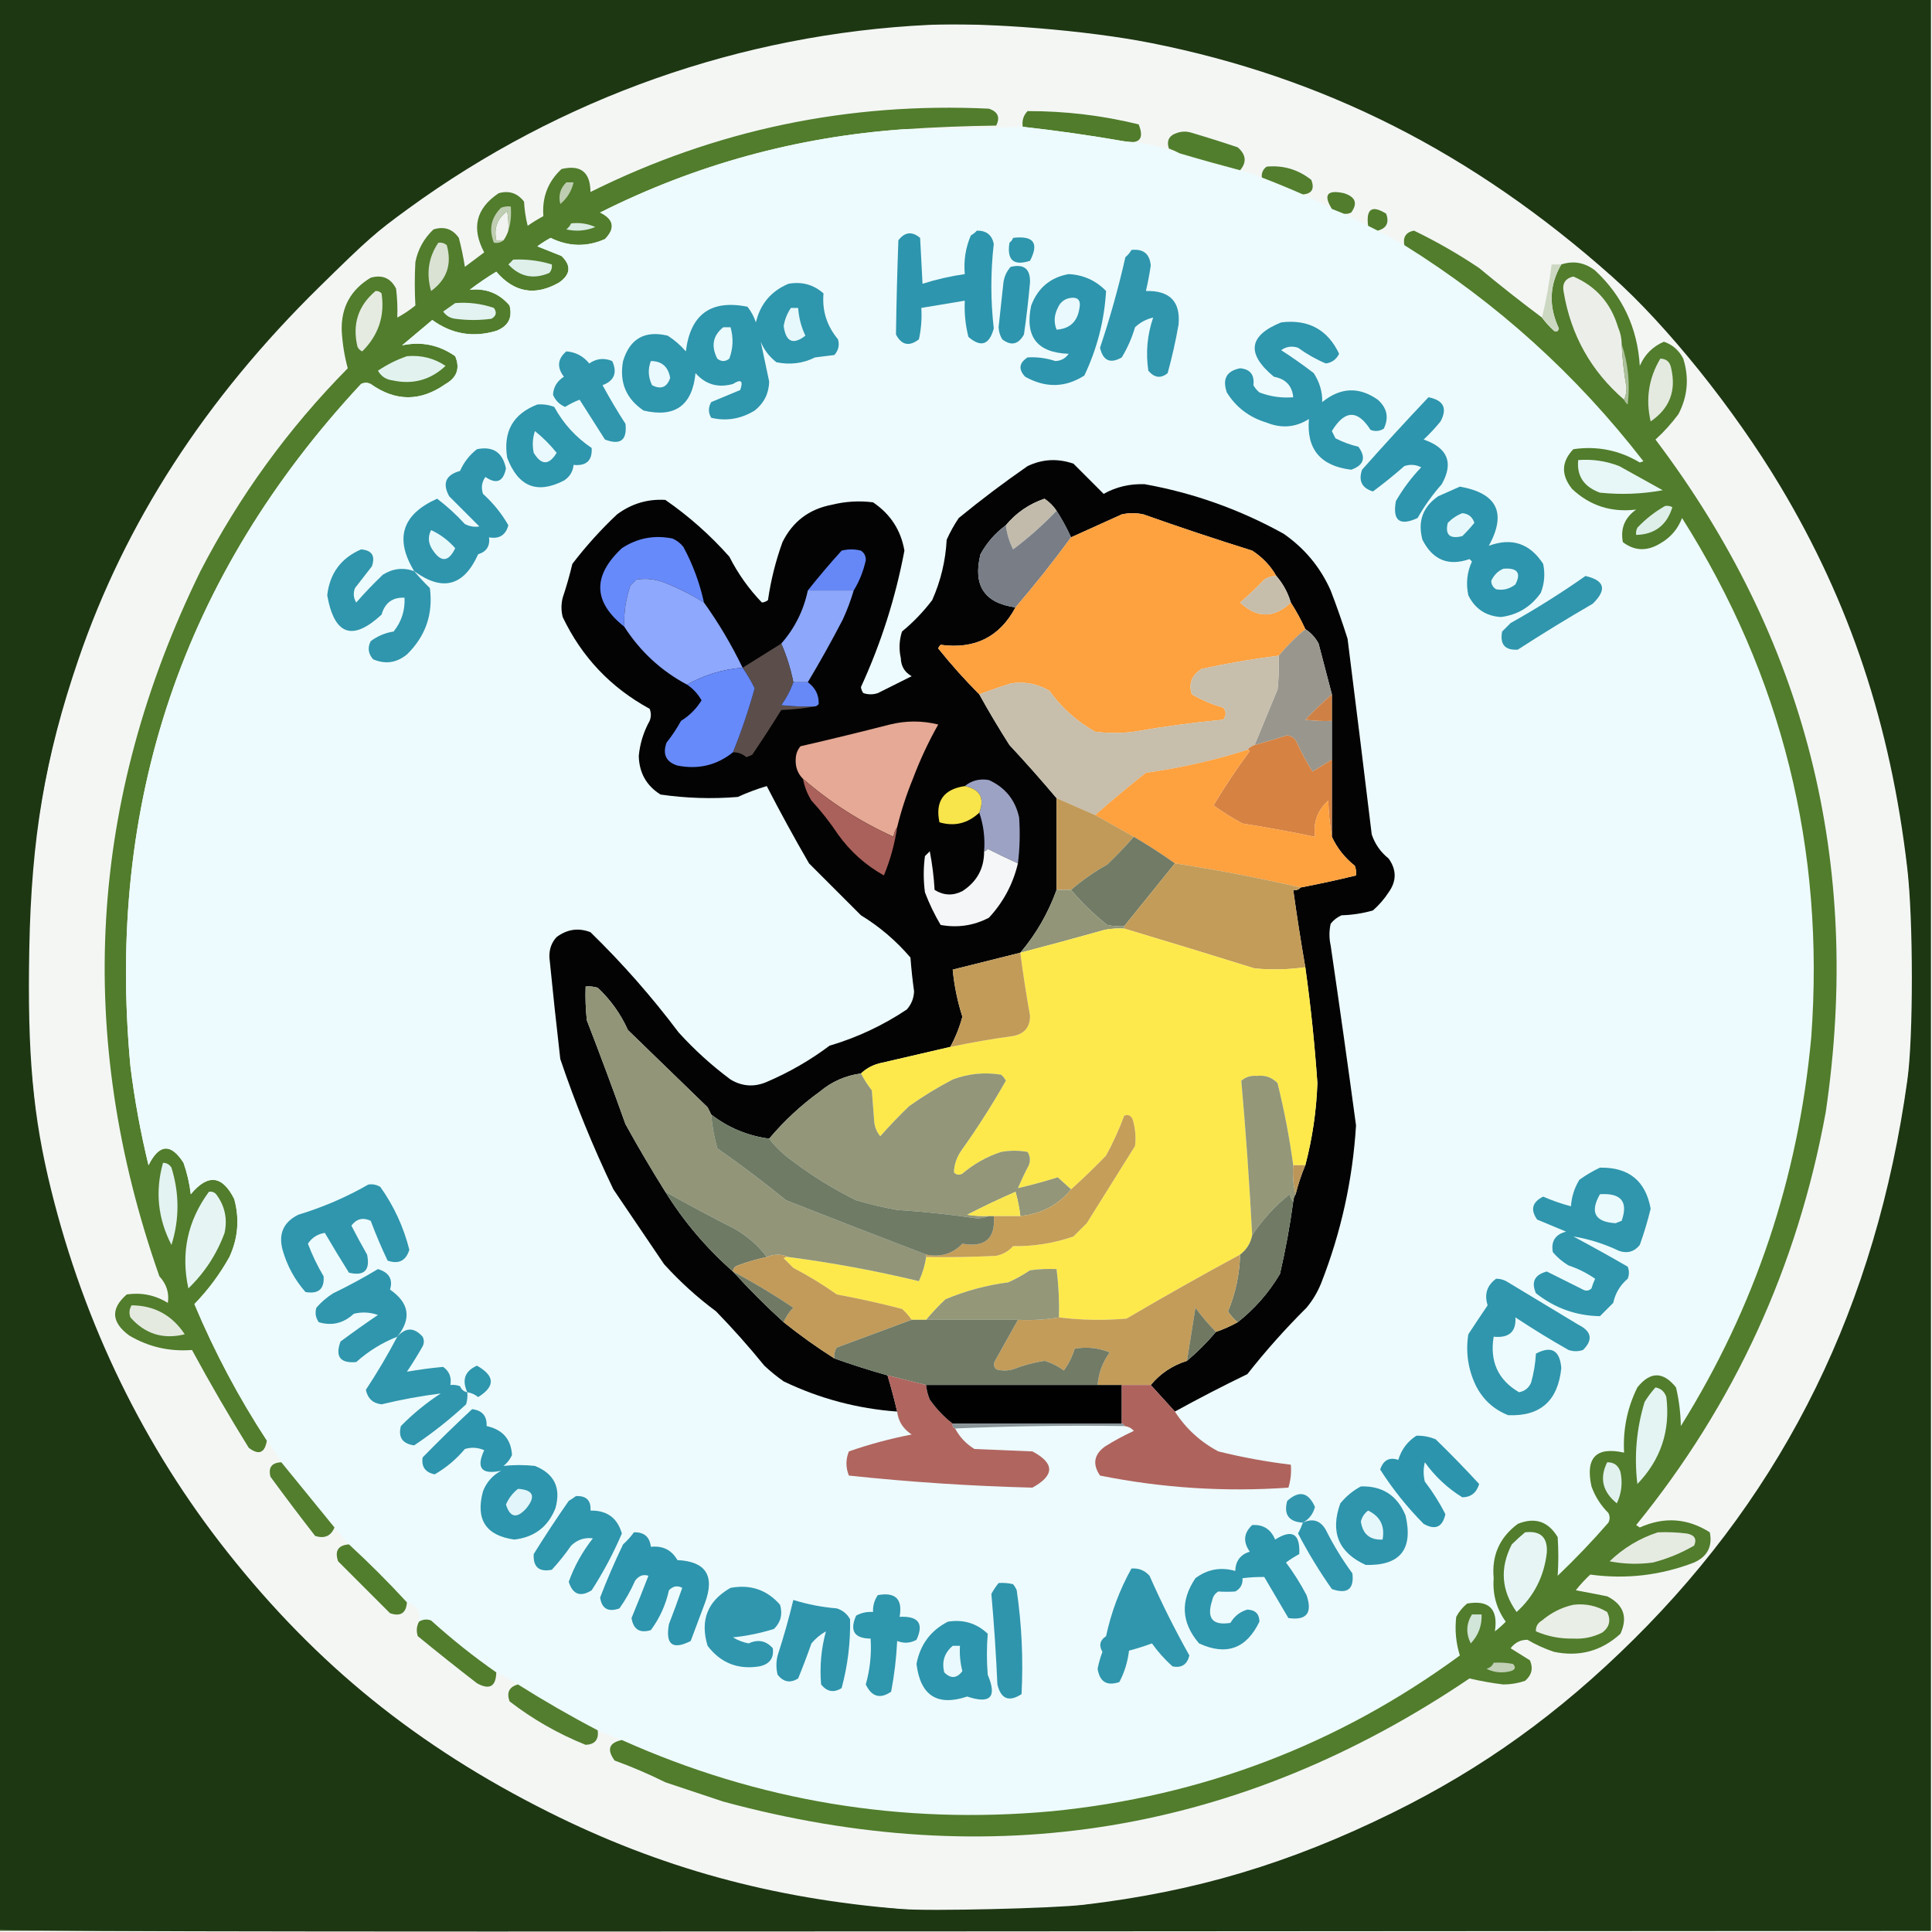<?xml version="1.0" encoding="UTF-8" standalone="no"?>
<svg
   version="1.1"
   width="800px"
   height="800px"
   style="shape-rendering:geometricPrecision; text-rendering:geometricPrecision; image-rendering:optimizeQuality; fill-rule:evenodd; clip-rule:evenodd"
   id="svg132"
   sodipodi:docname="birdgreen2.svg"
   inkscape:version="1.3 (0e150ed6c4, 2023-07-21)"
   xmlns:inkscape="http://www.inkscape.org/namespaces/inkscape"
   xmlns:sodipodi="http://sodipodi.sourceforge.net/DTD/sodipodi-0.dtd"
   xmlns="http://www.w3.org/2000/svg"
   xmlns:svg="http://www.w3.org/2000/svg">
  <defs
     id="defs132" />
  <sodipodi:namedview
     id="namedview132"
     pagecolor="#ffffff"
     bordercolor="#999999"
     borderopacity="1"
     inkscape:showpageshadow="2"
     inkscape:pageopacity="0"
     inkscape:pagecheckerboard="0"
     inkscape:deskcolor="#d1d1d1"
     showgrid="false"
     inkscape:zoom="1.01375"
     inkscape:cx="399.50678"
     inkscape:cy="399.50678"
     inkscape:window-width="1920"
     inkscape:window-height="1046"
     inkscape:window-x="-11"
     inkscape:window-y="-11"
     inkscape:window-maximized="1"
     inkscape:current-layer="svg132" />
  <g
     id="g1">
    <path
       style="opacity:1"
       fill="#3e5e30"
       d="M -0.5,-0.5 C 266.167,-0.5 532.833,-0.5 799.5,-0.5C 799.5,266.167 799.5,532.833 799.5,799.5C 532.833,799.5 266.167,799.5 -0.5,799.5C -0.5,532.833 -0.5,266.167 -0.5,-0.5 Z"
       id="path1" />
  </g>
  <g
     id="g2">
    <path
       style="opacity:1"
       fill="#f4f6f4"
       d="M 374.5,10.5 C 491.885,5.387 592.885,43.053 677.5,123.5C 761.883,211.307 799.716,316.307 791,438.5C 777.584,556.131 723.084,650.298 627.5,721C 583.247,751.309 534.914,772.309 482.5,784C 357.009,806.544 245.342,778.211 147.5,699C 77.337,637.36 33.504,561.193 16,470.5C -4.893,318.815 42.607,193.315 158.5,94C 222.164,44.894 294.164,17.061 374.5,10.5 Z"
       id="path2" />
  </g>
  <g
     id="g3">
    <path
       style="opacity:1"
       fill="#517d2c"
       d="M 374.5,53.5 C 330.085,56.613 288.085,68.113 248.5,88C 254.201,90.832 254.867,94.498 250.5,99C 242.953,102.331 235.453,102.164 228,98.5C 226.099,99.535 224.265,100.702 222.5,102C 225.833,103.333 229.167,104.667 232.5,106C 236.644,109.979 236.31,113.645 231.5,117C 221.599,122.659 212.932,121.159 205.5,112.5C 201.696,114.805 198.03,117.305 194.5,120C 201.186,119.263 206.686,121.43 211,126.5C 212.291,131.562 210.458,135.062 205.5,137C 195.912,139.857 187.079,138.357 179,132.5C 174.828,136.006 170.662,139.506 166.5,143C 174.484,141.299 181.817,142.799 188.5,147.5C 190.569,152.485 189.236,156.318 184.5,159C 174.128,166.326 163.795,166.326 153.5,159C 152.167,158.333 150.833,158.333 149.5,159C 75.7,238.283 43.867,332.449 54,441.5C 55.704,455.315 58.204,468.982 61.5,482.5C 65.922,473.639 70.756,473.306 76,481.5C 77.472,485.723 78.472,490.057 79,494.5C 86.065,485.986 92.065,486.653 97,496.5C 99.245,504.718 98.579,512.718 95,520.5C 91.014,527.642 86.181,534.142 80.5,540C 88.84,559.852 98.84,578.686 110.5,596.5C 109.661,601.668 107.161,602.668 103,599.5C 94.788,586.246 86.955,572.746 79.5,559C 70.136,559.722 61.47,557.722 53.5,553C 46.072,547.523 45.739,541.856 52.5,536C 58.614,535.113 64.28,536.279 69.5,539.5C 70.13,535.388 68.963,531.721 66,528.5C 30.91,428.644 36.577,331.311 83,236.5C 99.048,205.442 119.381,177.442 144,152.5C 142.652,147.56 141.819,142.393 141.5,137C 141.199,127.306 145.199,119.972 153.5,115C 158.274,113.639 161.774,115.139 164,119.5C 164.499,123.486 164.666,127.486 164.5,131.5C 167.064,130.134 169.564,128.467 172,126.5C 171.67,120.521 171.67,114.521 172,108.5C 173.072,103.188 175.572,98.688 179.5,95C 183.898,93.621 187.398,94.788 190,98.5C 191.029,102.429 191.863,106.429 192.5,110.5C 195.205,108.488 197.872,106.488 200.5,104.5C 195.105,94.439 197.105,86.273 206.5,80C 210.793,78.798 214.293,79.965 217,83.5C 217.176,86.882 217.676,90.215 218.5,93.5C 220.583,92.041 222.75,90.708 225,89.5C 224.396,81.706 226.896,75.206 232.5,70C 240.44,68.101 244.44,71.268 244.5,79.5C 296.309,53.729 351.309,42.229 409.5,45C 413.223,46.259 414.223,48.592 412.5,52C 399.66,52.169 386.993,52.669 374.5,53.5 Z"
       id="path3" />
  </g>
  <g
     id="g4">
    <path
       style="opacity:1"
       fill="#507c2b"
       d="M 465.5,58.5 C 451.653,56.085 437.653,54.085 423.5,52.5C 423.104,49.956 423.771,47.789 425.5,46C 441.054,45.969 456.387,47.802 471.5,51.5C 473.885,57.453 471.885,59.786 465.5,58.5 Z"
       id="path4" />
  </g>
  <g
     id="g5">
    <path
       style="opacity:1"
       fill="#edfbfe"
       d="M 423.5,52.5 C 437.653,54.085 451.653,56.085 465.5,58.5C 473.315,59.096 480.982,60.763 488.5,63.5C 496.819,65.962 505.153,68.296 513.5,70.5C 516.443,71.367 519.443,72.367 522.5,73.5C 528.175,75.677 533.842,78.01 539.5,80.5C 543.593,82.309 547.593,84.309 551.5,86.5C 553.167,87.167 554.833,87.833 556.5,88.5C 559.759,90.153 563.093,91.82 566.5,93.5C 567.833,94.167 569.167,94.833 570.5,95.5C 574.142,97.459 577.809,99.459 581.5,101.5C 619.791,125.34 652.791,155.173 680.5,191C 680,191.167 679.5,191.333 679,191.5C 670.479,186.411 661.312,184.578 651.5,186C 646.505,191.185 646.338,196.685 651,202.5C 658.39,209.426 667.223,212.259 677.5,211C 672.744,214.389 670.91,218.889 672,224.5C 676.876,228.185 682.043,228.351 687.5,225C 691.752,222.581 694.752,219.081 696.5,214.5C 737.885,279.91 755.718,351.577 750,429.5C 744.662,487.747 726.662,541.414 696,590.5C 695.899,585.054 695.232,579.721 694,574.5C 688.667,567.833 683.333,567.833 678,574.5C 673.811,582.953 671.978,591.953 672.5,601.5C 660.905,598.93 656.405,603.597 659,615.5C 660.513,619.681 662.846,623.348 666,626.5C 666.667,627.833 666.667,629.167 666,630.5C 659.365,638.136 652.365,645.47 645,652.5C 645.359,647.193 645.359,641.859 645,636.5C 641.092,629.966 635.592,628.132 628.5,631C 620.948,636.605 617.615,644.105 618.5,653.5C 618.001,660.179 619.668,666.179 623.5,671.5C 622.135,672.941 620.635,674.274 619,675.5C 620.421,666.254 616.588,662.421 607.5,664C 605.622,665.543 604.122,667.376 603,669.5C 602.362,674.925 602.862,680.259 604.5,685.5C 554.26,722.337 497.927,743.837 435.5,750C 373.309,755.654 313.975,745.821 257.5,720.5C 254.211,719.172 250.878,717.838 247.5,716.5C 236.282,710.631 225.282,704.298 214.5,697.5C 211.669,695.583 208.669,693.917 205.5,692.5C 196.111,685.958 187.111,678.791 178.5,671C 176.735,670.36 175.068,670.527 173.5,671.5C 174.508,667.452 172.842,664.785 168.5,663.5C 160.779,655.113 152.779,647.113 144.5,639.5C 142.471,637.142 140.471,634.808 138.5,632.5C 131.137,623.475 123.803,614.475 116.5,605.5C 114.745,602.32 112.745,599.32 110.5,596.5C 98.84,578.686 88.84,559.852 80.5,540C 86.181,534.142 91.014,527.642 95,520.5C 98.579,512.718 99.245,504.718 97,496.5C 92.065,486.653 86.065,485.986 79,494.5C 78.472,490.057 77.472,485.723 76,481.5C 70.756,473.306 65.922,473.639 61.5,482.5C 58.204,468.982 55.704,455.315 54,441.5C 43.867,332.449 75.7,238.283 149.5,159C 150.833,158.333 152.167,158.333 153.5,159C 163.795,166.326 174.128,166.326 184.5,159C 189.236,156.318 190.569,152.485 188.5,147.5C 181.817,142.799 174.484,141.299 166.5,143C 170.662,139.506 174.828,136.006 179,132.5C 187.079,138.357 195.912,139.857 205.5,137C 210.458,135.062 212.291,131.562 211,126.5C 206.686,121.43 201.186,119.263 194.5,120C 198.03,117.305 201.696,114.805 205.5,112.5C 212.932,121.159 221.599,122.659 231.5,117C 236.31,113.645 236.644,109.979 232.5,106C 229.167,104.667 225.833,103.333 222.5,102C 224.265,100.702 226.099,99.535 228,98.5C 235.453,102.164 242.953,102.331 250.5,99C 254.867,94.498 254.201,90.832 248.5,88C 288.085,68.113 330.085,56.613 374.5,53.5C 390.848,53.662 407.181,53.329 423.5,52.5 Z"
       id="path5" />
  </g>
  <g
     id="g6">
    <path
       style="opacity:1"
       fill="#517e2d"
       d="M 513.5,70.5 C 505.153,68.296 496.819,65.962 488.5,63.5C 487.122,62.766 485.622,62.099 484,61.5C 482.958,58.196 484.125,56.029 487.5,55C 489.5,54.333 491.5,54.333 493.5,55C 499.867,56.874 506.201,58.874 512.5,61C 515.979,63.995 516.312,67.161 513.5,70.5 Z"
       id="path6" />
  </g>
  <g
     id="g7">
    <path
       style="opacity:1"
       fill="#527e2e"
       d="M 539.5,80.5 C 533.842,78.01 528.175,75.677 522.5,73.5C 522.297,71.61 522.963,70.11 524.5,69C 531.372,68.347 537.539,70.18 543,74.5C 544.392,78.22 543.225,80.22 539.5,80.5 Z"
       id="path7" />
  </g>
  <g
     id="g8">
    <path
       style="opacity:1"
       fill="#bfceb2"
       d="M 234.5,75.5 C 235.5,75.5 236.5,75.5 237.5,75.5C 236.712,79.066 234.878,82.066 232,84.5C 231.131,81.007 231.964,78.007 234.5,75.5 Z"
       id="path8" />
  </g>
  <g
     id="g9">
    <path
       style="opacity:1"
       fill="#517d2c"
       d="M 556.5,88.5 C 554.833,87.833 553.167,87.167 551.5,86.5C 547.872,80.648 549.539,78.481 556.5,80C 561.281,81.526 562.281,84.193 559.5,88C 558.552,88.483 557.552,88.65 556.5,88.5 Z"
       id="path9" />
  </g>
  <g
     id="g10">
    <path
       style="opacity:1"
       fill="#517d2c"
       d="M 570.5,95.5 C 569.167,94.833 567.833,94.167 566.5,93.5C 565.603,86.464 568.103,84.797 574,88.5C 575.313,92.205 574.146,94.538 570.5,95.5 Z"
       id="path10" />
  </g>
  <g
     id="g11">
    <path
       style="opacity:1"
       fill="#f1f3f0"
       d="M 210.5,95.5 C 210.011,96.995 209.345,98.329 208.5,99.5C 207.5,99.5 206.5,99.5 205.5,99.5C 204.446,94.418 205.946,90.418 210,87.5C 210.497,90.146 210.664,92.813 210.5,95.5 Z"
       id="path11" />
  </g>
  <g
     id="g12">
    <path
       style="opacity:1"
       fill="#d9ebe3"
       d="M 236.5,92.5 C 240.048,92.095 243.381,92.595 246.5,94C 242.691,95.588 238.691,95.922 234.5,95C 235.381,94.292 236.047,93.458 236.5,92.5 Z"
       id="path12" />
  </g>
  <g
     id="g13">
    <path
       style="opacity:1"
       fill="#bfceb2"
       d="M 210.5,95.5 C 210.664,92.813 210.497,90.146 210,87.5C 205.946,90.418 204.446,94.418 205.5,99.5C 206.5,99.5 207.5,99.5 208.5,99.5C 207.432,100.434 206.099,100.768 204.5,100.5C 202.341,94.936 203.341,90.103 207.5,86C 208.793,85.51 210.127,85.343 211.5,85.5C 211.813,89.042 211.479,92.375 210.5,95.5 Z"
       id="path13" />
  </g>
  <g
     id="g14">
    <path
       style="opacity:1"
       fill="#2d95ad"
       d="M 404.5,95.5 C 408.407,95.442 410.741,97.275 411.5,101C 410.167,112.667 410.167,124.333 411.5,136C 409.656,142.83 406.156,143.996 401,139.5C 399.75,134.58 399.25,129.58 399.5,124.5C 393.512,125.494 387.512,126.494 381.5,127.5C 381.772,131.902 381.439,136.235 380.5,140.5C 376.498,143.6 373.331,142.933 371,138.5C 371.187,125.521 371.52,112.521 372,99.5C 374.661,96.034 377.661,95.701 381,98.5C 381.333,104.833 381.667,111.167 382,117.5C 387.697,115.688 393.53,114.355 399.5,113.5C 398.99,107.928 399.823,102.595 402,97.5C 402.995,96.934 403.828,96.267 404.5,95.5 Z"
       id="path14" />
  </g>
  <g
     id="g15">
    <path
       style="opacity:1"
       fill="#517d2c"
       d="M 638.5,131.5 C 639.96,133.463 641.627,135.296 643.5,137C 644.483,137.591 645.15,137.257 645.5,136C 641.198,126.815 641.532,117.982 646.5,109.5C 651.53,107.864 656.197,108.697 660.5,112C 671.886,122.611 678.053,135.777 679,151.5C 681.049,146.785 684.382,143.451 689,141.5C 692.56,142.722 695.227,145.055 697,148.5C 699.502,156.485 698.835,164.152 695,171.5C 692.133,175.362 688.966,178.862 685.5,182C 747.745,264.42 771.245,357.254 756,460.5C 744.324,524.496 718.157,581.496 677.5,631.5C 678,631.833 678.5,632.167 679,632.5C 689.108,627.96 698.775,628.627 708,634.5C 709.157,640.351 706.991,644.518 701.5,647C 687.611,652.345 673.277,654.012 658.5,652C 656.316,654.016 654.316,656.183 652.5,658.5C 656.842,659.297 661.176,660.13 665.5,661C 672.296,664.422 674.129,669.589 671,676.5C 663.183,683.657 654.016,686.157 643.5,684C 639.63,682.713 635.964,681.047 632.5,679C 629.668,678.961 627.335,680.127 625.5,682.5C 628.167,684.167 630.833,685.833 633.5,687.5C 634.942,690.787 634.275,693.62 631.5,696C 628.592,696.993 625.592,697.493 622.5,697.5C 617.719,696.921 613.052,696.088 608.5,695C 513.596,759.119 410.596,776.119 299.5,746C 291.48,743.294 283.48,740.627 275.5,738C 268.732,734.627 261.732,731.627 254.5,729C 251.171,724.449 252.171,721.615 257.5,720.5C 313.975,745.821 373.309,755.654 435.5,750C 497.927,743.837 554.26,722.337 604.5,685.5C 602.862,680.259 602.362,674.925 603,669.5C 604.122,667.376 605.622,665.543 607.5,664C 616.588,662.421 620.421,666.254 619,675.5C 620.635,674.274 622.135,672.941 623.5,671.5C 619.668,666.179 618.001,660.179 618.5,653.5C 617.615,644.105 620.948,636.605 628.5,631C 635.592,628.132 641.092,629.966 645,636.5C 645.359,641.859 645.359,647.193 645,652.5C 652.365,645.47 659.365,638.136 666,630.5C 666.667,629.167 666.667,627.833 666,626.5C 662.846,623.348 660.513,619.681 659,615.5C 656.405,603.597 660.905,598.93 672.5,601.5C 671.978,591.953 673.811,582.953 678,574.5C 683.333,567.833 688.667,567.833 694,574.5C 695.232,579.721 695.899,585.054 696,590.5C 726.662,541.414 744.662,487.747 750,429.5C 755.718,351.577 737.885,279.91 696.5,214.5C 694.752,219.081 691.752,222.581 687.5,225C 682.043,228.351 676.876,228.185 672,224.5C 670.91,218.889 672.744,214.389 677.5,211C 667.223,212.259 658.39,209.426 651,202.5C 646.338,196.685 646.505,191.185 651.5,186C 661.312,184.578 670.479,186.411 679,191.5C 679.5,191.333 680,191.167 680.5,191C 652.791,155.173 619.791,125.34 581.5,101.5C 580.873,98.136 582.206,96.136 585.5,95.5C 594.863,100.029 603.863,105.196 612.5,111C 621.015,118.083 629.682,124.916 638.5,131.5 Z"
       id="path15" />
  </g>
  <g
     id="g16">
    <path
       style="opacity:1"
       fill="#2e96ad"
       d="M 419.5,98.5 C 427.993,97.471 430.327,100.637 426.5,108C 419.691,110.196 416.857,107.696 418,100.5C 418.717,99.956 419.217,99.289 419.5,98.5 Z"
       id="path16" />
  </g>
  <g
     id="g17">
    <path
       style="opacity:1"
       fill="#2f96ae"
       d="M 468.5,103.5 C 473.453,102.959 476.119,105.126 476.5,110C 475.975,113.541 475.308,117.041 474.5,120.5C 484.418,120.247 488.918,124.914 488,134.5C 486.818,141.247 485.318,147.913 483.5,154.5C 480.701,156.818 478.034,156.485 475.5,153.5C 474.377,146.021 475.044,138.688 477.5,131.5C 474.685,132.126 472.185,133.46 470,135.5C 468.688,139.949 466.854,144.116 464.5,148C 459.749,150.725 456.749,149.391 455.5,144C 459.635,131.644 463.135,119.144 466,106.5C 467.045,105.627 467.878,104.627 468.5,103.5 Z"
       id="path17" />
  </g>
  <g
     id="g18">
    <path
       style="opacity:1"
       fill="#dff0eb"
       d="M 212.5,107.5 C 217.97,107.246 223.304,107.913 228.5,109.5C 228.67,110.822 228.337,111.989 227.5,113C 220.907,115.808 215.24,114.641 210.5,109.5C 211.243,108.818 211.909,108.151 212.5,107.5 Z"
       id="path18" />
  </g>
  <g
     id="g19">
    <path
       style="opacity:1"
       fill="#2d95ad"
       d="M 418.5,110.5 C 424.027,109.196 426.693,111.362 426.5,117C 425.859,124.191 425.026,131.357 424,138.5C 421.692,142.662 418.692,143.328 415,140.5C 414.077,138.966 413.577,137.299 413.5,135.5C 414.141,129.329 414.808,123.162 415.5,117C 415.84,114.489 416.84,112.322 418.5,110.5 Z"
       id="path19" />
  </g>
  <g
     id="g20">
    <path
       style="opacity:1"
       fill="#d9e2d3"
       d="M 181.5,100.5 C 182.822,100.33 183.989,100.663 185,101.5C 187.221,109.429 185.054,115.763 178.5,120.5C 176.418,113.189 177.418,106.522 181.5,100.5 Z"
       id="path20" />
  </g>
  <g
     id="g21">
    <path
       style="opacity:1"
       fill="#2d95ad"
       d="M 442.5,113.5 C 448.615,113.813 453.782,116.146 458,120.5C 457.285,132.737 454.285,144.404 449,155.5C 441.112,160.558 432.945,160.724 424.5,156C 421.626,152.949 421.959,150.282 425.5,148C 429.39,147.759 433.223,148.259 437,149.5C 439.37,149.4 441.203,148.4 442.5,146.5C 429.432,146.049 424.265,139.382 427,126.5C 429.772,119.212 434.939,114.878 442.5,113.5 Z"
       id="path21" />
  </g>
  <g
     id="g22">
    <path
       style="opacity:1"
       fill="#ecefe9"
       d="M 671.5,142.5 C 671.774,148.539 672.441,154.539 673.5,160.5C 673.493,162.369 673.16,164.036 672.5,165.5C 658.849,153.703 650.516,138.87 647.5,121C 646.773,117.451 648.106,115.284 651.5,114.5C 660.879,118.541 667.046,125.541 670,135.5C 670.977,137.74 671.477,140.073 671.5,142.5 Z"
       id="path22" />
  </g>
  <g
     id="g23">
    <path
       style="opacity:1"
       fill="#e9f9fd"
       d="M 442.5,123.5 C 446.138,122.737 447.638,124.07 447,127.5C 446.19,133.147 443.023,136.147 437.5,136.5C 436.314,133.488 436.48,130.488 438,127.5C 438.907,125.391 440.407,124.058 442.5,123.5 Z"
       id="path23" />
  </g>
  <g
     id="g24">
    <path
       style="opacity:1"
       fill="#e5ebe1"
       d="M 155.5,120.5 C 156.496,120.414 157.329,120.748 158,121.5C 159.401,130.797 156.734,138.797 150,145.5C 149.055,145.095 148.388,144.428 148,143.5C 145.82,134.208 148.32,126.541 155.5,120.5 Z"
       id="path24" />
  </g>
  <g
     id="g25">
    <path
       style="opacity:1"
       fill="#2e96ad"
       d="M 326.5,117.5 C 332.084,116.525 336.917,117.858 341,121.5C 340.364,128.612 342.364,134.946 347,140.5C 347.687,142.92 347.187,145.087 345.5,147C 342.833,147.333 340.167,147.667 337.5,148C 332.498,150.492 327.164,151.159 321.5,150C 318.567,147.736 316.4,144.902 315,141.5C 316.136,146.933 317.303,152.433 318.5,158C 318.371,162.925 316.371,166.925 312.5,170C 306.784,173.481 300.784,174.481 294.5,173C 293.231,170.861 293.231,168.695 294.5,166.5C 298.451,164.834 302.451,163.167 306.5,161.5C 307.849,157.68 306.849,156.846 303.5,159C 297.306,160.711 292.14,159.211 288,154.5C 286.679,167.903 279.512,173.069 266.5,170C 259.222,165.097 256.389,158.264 258,149.5C 260.821,140.218 266.988,136.718 276.5,139C 279.295,140.793 281.795,142.96 284,145.5C 285.865,130.153 294.365,123.986 309.5,127C 311.038,128.932 312.205,131.099 313,133.5C 314.808,125.861 319.308,120.528 326.5,117.5 Z"
       id="path25" />
  </g>
  <g
     id="g26">
    <path
       style="opacity:1"
       fill="#e3f3f1"
       d="M 188.5,125.5 C 193.998,125.068 199.331,125.735 204.5,127.5C 205.83,129.347 205.497,130.847 203.5,132C 198.5,132.667 193.5,132.667 188.5,132C 186.382,131.74 184.716,130.74 183.5,129C 185.233,127.811 186.9,126.644 188.5,125.5 Z"
       id="path26" />
  </g>
  <g
     id="g27">
    <path
       style="opacity:1"
       fill="#e6f8fb"
       d="M 327.5,127.5 C 328.5,127.5 329.5,127.5 330.5,127.5C 330.767,131.531 331.767,135.364 333.5,139C 328.395,142.941 325.395,141.607 324.5,135C 324.978,132.22 325.978,129.72 327.5,127.5 Z"
       id="path27" />
  </g>
  <g
     id="g28">
    <path
       style="opacity:1"
       fill="#cdd8c3"
       d="M 646.5,109.5 C 641.532,117.982 641.198,126.815 645.5,136C 645.15,137.257 644.483,137.591 643.5,137C 641.627,135.296 639.96,133.463 638.5,131.5C 640.218,124.493 641.552,117.159 642.5,109.5C 643.833,109.5 645.167,109.5 646.5,109.5 Z"
       id="path28" />
  </g>
  <g
     id="g29">
    <path
       style="opacity:1"
       fill="#2e96ad"
       d="M 530.5,133.5 C 541.74,132.116 549.74,136.449 554.5,146.5C 553.348,148.825 551.515,150.158 549,150.5C 544.948,148.796 541.115,146.629 537.5,144C 534.947,143.149 532.614,143.482 530.5,145C 535.136,147.987 539.636,151.154 544,154.5C 546.448,158.319 547.615,162.319 547.5,166.5C 555.052,160.372 562.718,160.039 570.5,165.5C 574.369,168.925 575.203,172.925 573,177.5C 571.274,178.576 569.441,178.743 567.5,178C 562.151,169.55 556.818,169.717 551.5,178.5C 552,179.5 552.5,180.5 553,181.5C 555.966,183.034 559.133,184.2 562.5,185C 565.753,189.484 564.753,192.65 559.5,194.5C 546.767,192.955 540.934,185.955 542,173.5C 536.521,176.99 530.687,177.49 524.5,175C 517.353,172.86 511.853,168.694 508,162.5C 506.072,156.912 507.905,153.578 513.5,152.5C 517.679,152.857 519.513,155.19 519,159.5C 519.645,160.646 520.478,161.646 521.5,162.5C 525.991,164.217 530.657,164.883 535.5,164.5C 535.059,159.742 532.392,156.909 527.5,156C 515.981,146.465 516.981,138.965 530.5,133.5 Z"
       id="path29" />
  </g>
  <g
     id="g30">
    <path
       style="opacity:1"
       fill="#eafafd"
       d="M 299.5,135.5 C 300.5,135.5 301.5,135.5 302.5,135.5C 303.754,139.911 303.587,144.244 302,148.5C 300.333,149.833 298.667,149.833 297,148.5C 294.35,143.266 295.183,138.933 299.5,135.5 Z"
       id="path30" />
  </g>
  <g
     id="g31">
    <path
       style="opacity:1"
       fill="#2f96ad"
       d="M 234.5,145.5 C 238.338,145.779 241.504,147.446 244,150.5C 246.971,148.433 250.138,148.1 253.5,149.5C 255.706,154.324 254.372,157.658 249.5,159.5C 252.468,164.964 255.634,170.297 259,175.5C 259.735,182.289 256.901,184.456 250.5,182C 247,176.5 243.5,171 240,165.5C 237.912,166.308 235.912,167.308 234,168.5C 231.667,167.5 230,165.833 229,163.5C 229.151,160.316 230.651,157.816 233.5,156C 230.529,152.09 230.862,148.59 234.5,145.5 Z"
       id="path31" />
  </g>
  <g
     id="g32">
    <path
       style="opacity:1"
       fill="#e2f3ef"
       d="M 168.5,147.5 C 174.348,146.962 179.681,148.295 184.5,151.5C 178.267,157.353 170.934,159.353 162.5,157.5C 159.813,157.159 157.813,155.826 156.5,153.5C 160.313,150.927 164.313,148.927 168.5,147.5 Z"
       id="path32" />
  </g>
  <g
     id="g33">
    <path
       style="opacity:1"
       fill="#e9f9fd"
       d="M 269.5,149.5 C 274.045,149.519 276.711,151.853 277.5,156.5C 276.181,160.399 273.681,161.399 270,159.5C 268.384,156.176 268.217,152.843 269.5,149.5 Z"
       id="path33" />
  </g>
  <g
     id="g34">
    <path
       style="opacity:1"
       fill="#acc09b"
       d="M 671.5,142.5 C 674.205,150.513 675.039,158.846 674,167.5C 673.283,166.956 672.783,166.289 672.5,165.5C 673.16,164.036 673.493,162.369 673.5,160.5C 672.441,154.539 671.774,148.539 671.5,142.5 Z"
       id="path34" />
  </g>
  <g
     id="g35">
    <path
       style="opacity:1"
       fill="#e4eae0"
       d="M 687.5,148.5 C 690.05,148.561 691.55,149.894 692,152.5C 694.168,161.838 691.335,169.171 683.5,174.5C 681.357,165.243 682.69,156.576 687.5,148.5 Z"
       id="path35" />
  </g>
  <g
     id="g36">
    <path
       style="opacity:1"
       fill="#2d95ad"
       d="M 591.5,164.5 C 597.751,165.714 599.417,169.047 596.5,174.5C 594.35,177.151 592.017,179.651 589.5,182C 599.492,185.45 601.992,191.617 597,200.5C 593.176,204.814 589.843,209.481 587,214.5C 579.563,217.945 576.563,215.611 578,207.5C 580.954,202.385 584.454,197.718 588.5,193.5C 586.235,192.353 583.902,192.186 581.5,193C 577.311,196.69 572.978,200.19 568.5,203.5C 563.923,202.079 562.423,199.079 564,194.5C 573.089,184.252 582.256,174.252 591.5,164.5 Z"
       id="path36" />
  </g>
  <g
     id="g37">
    <path
       style="opacity:1"
       fill="#2e96ad"
       d="M 222.5,167.5 C 224.92,167.292 227.253,167.626 229.5,168.5C 233.302,175.458 238.469,181.124 245,185.5C 245.295,190.703 242.795,193.037 237.5,192.5C 237.256,195.263 235.923,197.429 233.5,199C 222.385,204.709 214.552,201.543 210,189.5C 208.306,178.69 212.472,171.357 222.5,167.5 Z"
       id="path37" />
  </g>
  <g
     id="g38">
    <path
       style="opacity:1"
       fill="#e9f9fd"
       d="M 221.5,178.5 C 224.764,181.097 227.764,184.097 230.5,187.5C 227.334,192.723 224.167,192.723 221,187.5C 220.366,184.445 220.532,181.445 221.5,178.5 Z"
       id="path38" />
  </g>
  <g
     id="g39">
    <path
       style="opacity:1"
       fill="#2e95ad"
       d="M 171.5,236.5 C 163.305,223.007 166.472,213.007 181,206.5C 185.121,209.618 188.954,213.118 192.5,217C 194.447,217.991 196.447,218.325 198.5,218C 194.333,213.833 190.167,209.667 186,205.5C 183.076,200.136 184.576,196.636 190.5,195C 192.041,191.45 194.374,188.45 197.5,186C 204.167,184.667 208.167,187.334 209.5,194C 208.403,199.466 205.57,200.633 201,197.5C 199.482,199.614 199.149,201.947 200,204.5C 204.24,208.335 207.74,212.668 210.5,217.5C 209.399,221.591 206.733,223.258 202.5,222.5C 202.956,226.119 201.456,228.452 198,229.5C 192.061,242.735 183.228,245.068 171.5,236.5 Z"
       id="path39" />
  </g>
  <g
     id="g40">
    <path
       style="opacity:1"
       fill="#030303"
       d="M 486.5,584.5 C 483.195,580.859 479.862,577.192 476.5,573.5C 480.483,568.717 485.483,565.383 491.5,563.5C 495.833,559.833 499.833,555.833 503.5,551.5C 506.622,550.439 509.622,549.105 512.5,547.5C 519.586,541.915 525.419,535.248 530,527.5C 532.306,517.575 534.139,507.575 535.5,497.5C 535.557,496.391 535.89,495.391 536.5,494.5C 537.529,490.376 538.863,486.376 540.5,482.5C 543.424,471.38 545.09,460.047 545.5,448.5C 544.395,432.434 542.728,416.434 540.5,400.5C 538.647,389.86 536.98,379.193 535.5,368.5C 536.791,368.737 537.791,368.404 538.5,367.5C 546.229,366.033 553.896,364.366 561.5,362.5C 561.657,361.127 561.49,359.793 561,358.5C 556.833,355.181 553.667,351.181 551.5,346.5C 551.5,335.833 551.5,325.167 551.5,314.5C 551.5,309.167 551.5,303.833 551.5,298.5C 551.5,294.833 551.5,291.167 551.5,287.5C 549.691,280.531 547.857,273.531 546,266.5C 544.669,264.004 542.836,262.004 540.5,260.5C 538.738,256.638 536.738,252.972 534.5,249.5C 533.258,245.345 531.258,241.678 528.5,238.5C 526.067,234.232 522.734,230.732 518.5,228C 503.391,223.277 488.391,218.277 473.5,213C 470.5,212.333 467.5,212.333 464.5,213C 457.417,216.212 450.417,219.379 443.5,222.5C 441.769,218.705 439.769,215.038 437.5,211.5C 436.188,209.521 434.521,207.855 432.5,206.5C 426.091,208.697 420.757,212.363 416.5,217.5C 412.12,220.714 408.62,224.714 406,229.5C 402.771,242.401 407.604,249.734 420.5,251.5C 413.955,263.763 403.622,268.93 389.5,267C 389.043,267.414 388.709,267.914 388.5,268.5C 393.847,275.177 399.514,281.51 405.5,287.5C 409.44,294.613 413.607,301.613 418,308.5C 424.708,315.705 431.208,323.038 437.5,330.5C 437.5,343.167 437.5,355.833 437.5,368.5C 434.043,378.083 429.043,386.75 422.5,394.5C 413.152,396.845 403.818,399.178 394.5,401.5C 395.127,408.136 396.461,414.636 398.5,421C 397.319,425.381 395.652,429.548 393.5,433.5C 384.187,435.661 374.854,437.828 365.5,440C 361.965,440.663 358.965,442.163 356.5,444.5C 350.099,445.368 344.432,447.868 339.5,452C 331.702,457.631 324.702,464.131 318.5,471.5C 309.564,470.302 301.564,466.969 294.5,461.5C 294.013,460.527 293.513,459.527 293,458.5C 282,447.833 271,437.167 260,426.5C 256.997,419.831 252.831,413.998 247.5,409C 245.866,408.506 244.199,408.34 242.5,408.5C 242.334,413.179 242.501,417.845 243,422.5C 248.53,436.756 253.863,451.089 259,465.5C 264.259,475.026 269.759,484.359 275.5,493.5C 283.182,505.84 292.516,516.84 303.5,526.5C 310.167,533.833 317.167,540.833 324.5,547.5C 331.216,552.881 338.216,557.881 345.5,562.5C 352.76,565.085 360.093,567.418 367.5,569.5C 368.991,574.463 370.324,579.463 371.5,584.5C 355.057,583.306 339.39,579.139 324.5,572C 321.688,570.023 319.022,567.856 316.5,565.5C 310.186,557.718 303.519,550.218 296.5,543C 288.735,537.239 281.569,530.739 275,523.5C 268,513.167 261,502.833 254,492.5C 245.567,474.964 238.234,456.964 232,438.5C 230.39,424.51 228.89,410.51 227.5,396.5C 227.362,393.117 228.362,390.283 230.5,388C 234.878,384.75 239.544,384.083 244.5,386C 257.754,398.918 269.921,412.752 281,427.5C 287.569,434.739 294.735,441.239 302.5,447C 307.314,449.893 312.314,450.226 317.5,448C 326.82,444.011 335.487,439.011 343.5,433C 354.952,429.607 365.618,424.607 375.5,418C 377.373,415.887 378.373,413.387 378.5,410.5C 377.85,405.851 377.35,401.184 377,396.5C 371.049,389.542 364.215,383.709 356.5,379C 349.333,371.833 342.167,364.667 335,357.5C 328.909,346.984 323.075,336.318 317.5,325.5C 313.4,326.716 309.4,328.216 305.5,330C 294.783,330.875 284.116,330.541 273.5,329C 267.665,325.336 264.665,320.002 264.5,313C 264.995,307.852 266.495,303.018 269,298.5C 269.667,296.833 269.667,295.167 269,293.5C 252.892,284.725 240.892,272.059 233,255.5C 232.333,252.833 232.333,250.167 233,247.5C 234.546,242.886 235.879,238.219 237,233.5C 242.582,226.195 248.748,219.361 255.5,213C 261.492,208.556 268.159,206.556 275.5,207C 285.251,213.748 294.084,221.581 302,230.5C 305.594,237.575 310.094,243.909 315.5,249.5C 316.442,249.392 317.275,249.059 318,248.5C 319.185,240.281 321.185,232.281 324,224.5C 328.227,215.945 335.061,210.779 344.5,209C 350.109,207.616 355.775,207.283 361.5,208C 368.71,212.862 373.044,219.529 374.5,228C 370.815,247.554 364.815,266.388 356.5,284.5C 356.608,285.442 356.941,286.275 357.5,287C 359.5,287.667 361.5,287.667 363.5,287C 368.167,284.667 372.833,282.333 377.5,280C 374.601,278.373 373.101,275.873 373,272.5C 372.175,268.789 372.341,265.122 373.5,261.5C 378.13,257.702 382.297,253.368 386,248.5C 389.537,240.562 391.537,232.229 392,223.5C 393.413,220.339 395.08,217.339 397,214.5C 406.217,206.949 415.717,199.782 425.5,193C 431.626,190.075 437.959,189.741 444.5,192C 448.733,196.233 452.9,200.4 457,204.5C 462.174,201.607 467.84,200.274 474,200.5C 494.245,204.138 513.411,210.972 531.5,221C 540.231,227.057 546.731,234.89 551,244.5C 553.531,251.091 555.864,257.758 558,264.5C 561.407,291.499 564.741,318.499 568,345.5C 569.337,349.498 571.67,352.832 575,355.5C 578.333,360.167 578.333,364.833 575,369.5C 573.188,372.28 571.021,374.78 568.5,377C 564.284,378.204 559.951,378.87 555.5,379C 553.714,379.785 552.214,380.951 551,382.5C 550.333,385.5 550.333,388.5 551,391.5C 554.648,416.337 558.148,441.171 561.5,466C 560.111,488.612 555.278,510.445 547,531.5C 545.503,535.165 543.503,538.498 541,541.5C 532.247,550.196 524.08,559.363 516.5,569C 506.348,573.909 496.348,579.076 486.5,584.5 Z"
       id="path40" />
  </g>
  <g
     id="g41">
    <path
       style="opacity:1"
       fill="#e7f6f6"
       d="M 653.5,190.5 C 659.38,190.048 665.047,190.882 670.5,193C 676.532,196.348 682.532,199.681 688.5,203C 679.911,204.576 671.244,204.91 662.5,204C 655.837,201.572 652.837,197.072 653.5,190.5 Z"
       id="path41" />
  </g>
  <g
     id="g42">
    <path
       style="opacity:1"
       fill="#2d95ad"
       d="M 604.5,201.5 C 619.95,204.232 623.95,212.399 616.5,226C 625.981,222.494 633.481,224.994 639,233.5C 639.854,237.625 639.52,241.625 638,245.5C 633.916,251.287 628.416,254.62 621.5,255.5C 615.267,255.1 610.767,252.1 608,246.5C 606.964,241.574 607.464,236.907 609.5,232.5C 609.167,232.167 608.833,231.833 608.5,231.5C 599.775,234.561 593.275,231.895 589,223.5C 586.963,215.919 589.13,209.919 595.5,205.5C 598.592,204.145 601.592,202.812 604.5,201.5 Z"
       id="path42" />
  </g>
  <g
     id="g43">
    <path
       style="opacity:1"
       fill="#c2bbab"
       d="M 437.5,211.5 C 432.021,217.268 426.021,222.602 419.5,227.5C 417.909,224.325 416.909,220.991 416.5,217.5C 420.757,212.363 426.091,208.697 432.5,206.5C 434.521,207.855 436.188,209.521 437.5,211.5 Z"
       id="path43" />
  </g>
  <g
     id="g44">
    <path
       style="opacity:1"
       fill="#787d86"
       d="M 437.5,211.5 C 439.769,215.038 441.769,218.705 443.5,222.5C 436.183,232.479 428.517,242.146 420.5,251.5C 407.604,249.734 402.771,242.401 406,229.5C 408.62,224.714 412.12,220.714 416.5,217.5C 416.909,220.991 417.909,224.325 419.5,227.5C 426.021,222.602 432.021,217.268 437.5,211.5 Z"
       id="path44" />
  </g>
  <g
     id="g45">
    <path
       style="opacity:1"
       fill="#fea13f"
       d="M 528.5,238.5 C 526.692,238.491 525.025,238.991 523.5,240C 520.318,243.349 516.985,246.516 513.5,249.5C 520.507,256.082 527.507,256.082 534.5,249.5C 536.738,252.972 538.738,256.638 540.5,260.5C 536.5,263.833 532.833,267.5 529.5,271.5C 518.763,272.843 508.096,274.676 497.5,277C 493.445,279.589 492.112,283.089 493.5,287.5C 497.603,289.885 501.936,291.718 506.5,293C 507.833,294.667 507.833,296.333 506.5,298C 494.094,299.186 481.76,300.852 469.5,303C 464.167,303.667 458.833,303.667 453.5,303C 445.924,298.759 439.59,293.092 434.5,286C 429.501,283.109 424.167,282.109 418.5,283C 414.117,284.405 409.783,285.905 405.5,287.5C 399.514,281.51 393.847,275.177 388.5,268.5C 388.709,267.914 389.043,267.414 389.5,267C 403.622,268.93 413.955,263.763 420.5,251.5C 428.517,242.146 436.183,232.479 443.5,222.5C 450.417,219.379 457.417,216.212 464.5,213C 467.5,212.333 470.5,212.333 473.5,213C 488.391,218.277 503.391,223.277 518.5,228C 522.734,230.732 526.067,234.232 528.5,238.5 Z"
       id="path45" />
  </g>
  <g
     id="g46">
    <path
       style="opacity:1"
       fill="#e7f8fc"
       d="M 605.5,212.5 C 608.042,212.706 609.709,214.039 610.5,216.5C 608.95,218.428 607.283,220.261 605.5,222C 600.296,223.292 598.296,221.459 599.5,216.5C 601.29,214.684 603.29,213.351 605.5,212.5 Z"
       id="path46" />
  </g>
  <g
     id="g47">
    <path
       style="opacity:1"
       fill="#deefe9"
       d="M 689.5,209.5 C 690.552,209.351 691.552,209.517 692.5,210C 690.211,217.465 685.211,221.298 677.5,221.5C 677.351,220.448 677.517,219.448 678,218.5C 681.449,214.877 685.283,211.877 689.5,209.5 Z"
       id="path47" />
  </g>
  <g
     id="g48">
    <path
       style="opacity:1"
       fill="#e8f9fc"
       d="M 178.5,219.5 C 182.31,221.252 185.643,223.752 188.5,227C 185.709,232.811 182.542,232.978 179,227.5C 177.304,224.881 177.137,222.214 178.5,219.5 Z"
       id="path48" />
  </g>
  <g
     id="g49">
    <path
       style="opacity:1"
       fill="#678afb"
       d="M 291.5,249.5 C 286.139,246.153 280.472,243.319 274.5,241C 270.903,239.723 267.236,239.39 263.5,240C 262.667,240.833 261.833,241.667 261,242.5C 259.11,248.015 258.276,253.681 258.5,259.5C 245.586,249.289 245.252,238.456 257.5,227C 263.918,222.785 270.918,221.452 278.5,223C 280.286,223.785 281.786,224.951 283,226.5C 286.9,233.761 289.733,241.428 291.5,249.5 Z"
       id="path49" />
  </g>
  <g
     id="g50">
    <path
       style="opacity:1"
       fill="#2f96ad"
       d="M 171.5,236.5 C 173.534,238.939 175.701,241.272 178,243.5C 179.416,254.253 176.249,263.42 168.5,271C 164.204,274.494 159.537,275.161 154.5,273C 152.464,270.701 152.131,268.201 153.5,265.5C 156.338,263.367 159.505,262.034 163,261.5C 166.264,257.402 167.764,252.735 167.5,247.5C 162.552,247.267 159.385,249.601 158,254.5C 145.925,265.667 138.425,263 135.5,246.5C 136.529,237.426 141.196,231.093 149.5,227.5C 153.989,227.833 155.489,230.167 154,234.5C 151.667,237.5 149.333,240.5 147,243.5C 146.192,245.579 146.359,247.579 147.5,249.5C 150.957,245.542 154.623,241.708 158.5,238C 162.614,235.385 166.947,234.885 171.5,236.5 Z"
       id="path50" />
  </g>
  <g
     id="g51">
    <path
       style="opacity:1"
       fill="#6688f7"
       d="M 353.5,244.5 C 347.167,244.5 340.833,244.5 334.5,244.5C 338.956,238.873 343.623,233.373 348.5,228C 351.167,227.333 353.833,227.333 356.5,228C 357.894,228.956 358.561,230.289 358.5,232C 357.504,236.535 355.837,240.702 353.5,244.5 Z"
       id="path51" />
  </g>
  <g
     id="g52">
    <path
       style="opacity:1"
       fill="#e8f9fc"
       d="M 622.5,235.5 C 628.317,235.03 629.984,237.196 627.5,242C 625.086,243.885 622.419,244.552 619.5,244C 618.196,243.196 617.529,242.029 617.5,240.5C 618.577,238.132 620.244,236.465 622.5,235.5 Z"
       id="path52" />
  </g>
  <g
     id="g53">
    <path
       style="opacity:1"
       fill="#8ea8fd"
       d="M 291.5,249.5 C 297.586,257.997 302.919,266.997 307.5,276.5C 299.251,277.142 291.584,279.476 284.5,283.5C 273.78,277.793 265.113,269.793 258.5,259.5C 258.276,253.681 259.11,248.015 261,242.5C 261.833,241.667 262.667,240.833 263.5,240C 267.236,239.39 270.903,239.723 274.5,241C 280.472,243.319 286.139,246.153 291.5,249.5 Z"
       id="path53" />
  </g>
  <g
     id="g54">
    <path
       style="opacity:1"
       fill="#c7bdab"
       d="M 528.5,238.5 C 531.258,241.678 533.258,245.345 534.5,249.5C 527.507,256.082 520.507,256.082 513.5,249.5C 516.985,246.516 520.318,243.349 523.5,240C 525.025,238.991 526.692,238.491 528.5,238.5 Z"
       id="path54" />
  </g>
  <g
     id="g55">
    <path
       style="opacity:1"
       fill="#2f96ad"
       d="M 656.5,238.5 C 664.504,240.33 665.504,244.164 659.5,250C 648.99,256.086 638.657,262.419 628.5,269C 623.178,269.34 621.011,266.84 622,261.5C 623.167,260.333 624.333,259.167 625.5,258C 636.287,251.955 646.62,245.455 656.5,238.5 Z"
       id="path55" />
  </g>
  <g
     id="g56">
    <path
       style="opacity:1"
       fill="#8da7fb"
       d="M 334.5,244.5 C 340.833,244.5 347.167,244.5 353.5,244.5C 352.298,248.578 350.798,252.578 349,256.5C 344.424,265.319 339.591,273.985 334.5,282.5C 332.5,282.5 330.5,282.5 328.5,282.5C 327.402,276.975 325.735,271.642 323.5,266.5C 329.06,260.178 332.727,252.844 334.5,244.5 Z"
       id="path56" />
  </g>
  <g
     id="g57">
    <path
       style="opacity:1"
       fill="#99968d"
       d="M 540.5,260.5 C 542.836,262.004 544.669,264.004 546,266.5C 547.857,273.531 549.691,280.531 551.5,287.5C 547.702,290.796 544.036,294.296 540.5,298C 544.152,298.499 547.818,298.665 551.5,298.5C 551.5,303.833 551.5,309.167 551.5,314.5C 548.851,316.14 546.184,317.807 543.5,319.5C 541.079,315.66 538.912,311.66 537,307.5C 536.223,305.785 534.89,304.785 533,304.5C 528.506,305.914 524.006,307.248 519.5,308.5C 522.63,300.895 525.797,293.229 529,285.5C 529.499,280.845 529.666,276.179 529.5,271.5C 532.833,267.5 536.5,263.833 540.5,260.5 Z"
       id="path57" />
  </g>
  <g
     id="g58">
    <path
       style="opacity:1"
       fill="#5b4e4a"
       d="M 323.5,266.5 C 325.735,271.642 327.402,276.975 328.5,282.5C 327.312,285.883 325.645,289.049 323.5,292C 328.155,292.499 332.821,292.666 337.5,292.5C 333.018,293.326 328.351,293.826 323.5,294C 319.625,300.252 315.625,306.419 311.5,312.5C 310.707,312.931 309.873,313.265 309,313.5C 307.433,312.144 305.6,311.477 303.5,311.5C 306.969,302.927 309.969,294.094 312.5,285C 311.066,282.058 309.4,279.224 307.5,276.5C 312.861,273.156 318.195,269.822 323.5,266.5 Z"
       id="path58" />
  </g>
  <g
     id="g59">
    <path
       style="opacity:1"
       fill="#c7beac"
       d="M 529.5,271.5 C 529.666,276.179 529.499,280.845 529,285.5C 525.797,293.229 522.63,300.895 519.5,308.5C 518.29,308.932 517.29,309.599 516.5,310.5C 502.819,314.839 488.819,318.005 474.5,320C 467.335,325.668 460.335,331.501 453.5,337.5C 448.19,335.21 442.857,332.877 437.5,330.5C 431.208,323.038 424.708,315.705 418,308.5C 413.607,301.613 409.44,294.613 405.5,287.5C 409.783,285.905 414.117,284.405 418.5,283C 424.167,282.109 429.501,283.109 434.5,286C 439.59,293.092 445.924,298.759 453.5,303C 458.833,303.667 464.167,303.667 469.5,303C 481.76,300.852 494.094,299.186 506.5,298C 507.833,296.333 507.833,294.667 506.5,293C 501.936,291.718 497.603,289.885 493.5,287.5C 492.112,283.089 493.445,279.589 497.5,277C 508.096,274.676 518.763,272.843 529.5,271.5 Z"
       id="path59" />
  </g>
  <g
     id="g60">
    <path
       style="opacity:1"
       fill="#678afb"
       d="M 307.5,276.5 C 309.4,279.224 311.066,282.058 312.5,285C 309.969,294.094 306.969,302.927 303.5,311.5C 296.813,316.886 289.146,318.719 280.5,317C 275.784,315.506 274.284,312.339 276,307.5C 278.248,304.672 280.248,301.672 282,298.5C 285.512,296.321 288.346,293.488 290.5,290C 288.986,287.322 286.986,285.155 284.5,283.5C 291.584,279.476 299.251,277.142 307.5,276.5 Z"
       id="path60" />
  </g>
  <g
     id="g61">
    <path
       style="opacity:1"
       fill="#6789f8"
       d="M 328.5,282.5 C 330.5,282.5 332.5,282.5 334.5,282.5C 337.626,284.765 339.126,287.765 339,291.5C 338.617,292.056 338.117,292.389 337.5,292.5C 332.821,292.666 328.155,292.499 323.5,292C 325.645,289.049 327.312,285.883 328.5,282.5 Z"
       id="path61" />
  </g>
  <g
     id="g62">
    <path
       style="opacity:1"
       fill="#cf8145"
       d="M 551.5,287.5 C 551.5,291.167 551.5,294.833 551.5,298.5C 547.818,298.665 544.152,298.499 540.5,298C 544.036,294.296 547.702,290.796 551.5,287.5 Z"
       id="path62" />
  </g>
  <g
     id="g63">
    <path
       style="opacity:1"
       fill="#e5a995"
       d="M 371.5,342.5 C 370.71,343.609 370.21,344.942 370,346.5C 356.317,340.311 343.817,332.311 332.5,322.5C 330.245,320.241 329.245,317.408 329.5,314C 329.629,312.019 330.296,310.353 331.5,309C 343.868,306.158 356.201,303.158 368.5,300C 375.211,298.361 381.877,298.361 388.5,300C 384.424,307.227 380.924,314.727 378,322.5C 375.323,329.03 373.156,335.697 371.5,342.5 Z"
       id="path63" />
  </g>
  <g
     id="g64">
    <path
       style="opacity:1"
       fill="#d68242"
       d="M 551.5,314.5 C 551.5,325.167 551.5,335.833 551.5,346.5C 550.674,341.684 550.174,336.684 550,331.5C 545.584,335.462 543.751,340.462 544.5,346.5C 534.57,344.437 524.57,342.604 514.5,341C 510.332,338.75 506.332,336.25 502.5,333.5C 507.128,325.742 512.128,318.242 517.5,311C 517.272,310.601 516.938,310.435 516.5,310.5C 517.29,309.599 518.29,308.932 519.5,308.5C 524.006,307.248 528.506,305.914 533,304.5C 534.89,304.785 536.223,305.785 537,307.5C 538.912,311.66 541.079,315.66 543.5,319.5C 546.184,317.807 548.851,316.14 551.5,314.5 Z"
       id="path64" />
  </g>
  <g
     id="g65">
    <path
       style="opacity:1"
       fill="#fea13f"
       d="M 516.5,310.5 C 516.938,310.435 517.272,310.601 517.5,311C 512.128,318.242 507.128,325.742 502.5,333.5C 506.332,336.25 510.332,338.75 514.5,341C 524.57,342.604 534.57,344.437 544.5,346.5C 543.751,340.462 545.584,335.462 550,331.5C 550.174,336.684 550.674,341.684 551.5,346.5C 553.667,351.181 556.833,355.181 561,358.5C 561.49,359.793 561.657,361.127 561.5,362.5C 553.896,364.366 546.229,366.033 538.5,367.5C 521.323,363.525 503.99,360.192 486.5,357.5C 481.004,353.584 475.337,349.918 469.5,346.5C 464.167,343.5 458.833,340.5 453.5,337.5C 460.335,331.501 467.335,325.668 474.5,320C 488.819,318.005 502.819,314.839 516.5,310.5 Z"
       id="path65" />
  </g>
  <g
     id="g66">
    <path
       style="opacity:1"
       fill="#9ca2c4"
       d="M 421.5,357.5 C 417.268,355.592 413.101,353.592 409,351.5C 408.617,352.056 408.117,352.389 407.5,352.5C 407.931,346.977 407.264,341.644 405.5,336.5C 407.831,330.493 405.831,326.826 399.5,325.5C 402.386,323.154 405.72,322.32 409.5,323C 416.266,326.096 420.432,331.263 422,338.5C 422.444,344.845 422.277,351.178 421.5,357.5 Z"
       id="path66" />
  </g>
  <g
     id="g67">
    <path
       style="opacity:1"
       fill="#ab615b"
       d="M 332.5,322.5 C 343.817,332.311 356.317,340.311 370,346.5C 370.21,344.942 370.71,343.609 371.5,342.5C 370.486,349.409 368.653,356.076 366,362.5C 358.424,358.259 352.09,352.592 347,345.5C 343.715,340.546 340.048,335.88 336,331.5C 334.259,328.691 333.092,325.691 332.5,322.5 Z"
       id="path67" />
  </g>
  <g
     id="g68">
    <path
       style="opacity:1"
       fill="#f8e44b"
       d="M 399.5,325.5 C 405.831,326.826 407.831,330.493 405.5,336.5C 400.711,340.989 395.211,342.322 389,340.5C 387.184,331.812 390.684,326.812 399.5,325.5 Z"
       id="path68" />
  </g>
  <g
     id="g69">
    <path
       style="opacity:1"
       fill="#c19a59"
       d="M 437.5,330.5 C 442.857,332.877 448.19,335.21 453.5,337.5C 458.833,340.5 464.167,343.5 469.5,346.5C 466.037,350.464 462.37,354.298 458.5,358C 453.084,361.03 448.084,364.53 443.5,368.5C 441.5,368.5 439.5,368.5 437.5,368.5C 437.5,355.833 437.5,343.167 437.5,330.5 Z"
       id="path69" />
  </g>
  <g
     id="g70">
    <path
       style="opacity:1"
       fill="#717b65"
       d="M 469.5,346.5 C 475.337,349.918 481.004,353.584 486.5,357.5C 479.5,366.167 472.5,374.833 465.5,383.5C 463.143,383.663 460.81,383.497 458.5,383C 453.024,378.691 448.024,373.857 443.5,368.5C 448.084,364.53 453.084,361.03 458.5,358C 462.37,354.298 466.037,350.464 469.5,346.5 Z"
       id="path70" />
  </g>
  <g
     id="g71">
    <path
       style="opacity:1"
       fill="#f4f6f7"
       d="M 421.5,357.5 C 419.484,366.031 415.484,373.531 409.5,380C 403.21,383.281 396.543,384.281 389.5,383C 386.959,378.725 384.792,374.225 383,369.5C 382.333,364.5 382.333,359.5 383,354.5C 383.667,353.833 384.333,353.167 385,352.5C 386.026,357.785 386.693,363.118 387,368.5C 390.75,370.821 394.584,370.987 398.5,369C 404.536,365.09 407.536,359.59 407.5,352.5C 408.117,352.389 408.617,352.056 409,351.5C 413.101,353.592 417.268,355.592 421.5,357.5 Z"
       id="path71" />
  </g>
  <g
     id="g72">
    <path
       style="opacity:1"
       fill="#c39c59"
       d="M 486.5,357.5 C 503.99,360.192 521.323,363.525 538.5,367.5C 537.791,368.404 536.791,368.737 535.5,368.5C 536.98,379.193 538.647,389.86 540.5,400.5C 533.528,401.508 526.528,401.675 519.5,401C 501.512,395.392 483.512,389.892 465.5,384.5C 465.5,384.167 465.5,383.833 465.5,383.5C 472.5,374.833 479.5,366.167 486.5,357.5 Z"
       id="path72" />
  </g>
  <g
     id="g73">
    <path
       style="opacity:1"
       fill="#929577"
       d="M 437.5,368.5 C 439.5,368.5 441.5,368.5 443.5,368.5C 448.024,373.857 453.024,378.691 458.5,383C 460.81,383.497 463.143,383.663 465.5,383.5C 465.5,383.833 465.5,384.167 465.5,384.5C 462.813,384.336 460.146,384.503 457.5,385C 445.811,388.288 434.145,391.455 422.5,394.5C 429.043,386.75 434.043,378.083 437.5,368.5 Z"
       id="path73" />
  </g>
  <g
     id="g74">
    <path
       style="opacity:1"
       fill="#fee94c"
       d="M 465.5,384.5 C 483.512,389.892 501.512,395.392 519.5,401C 526.528,401.675 533.528,401.508 540.5,400.5C 542.728,416.434 544.395,432.434 545.5,448.5C 545.09,460.047 543.424,471.38 540.5,482.5C 538.833,482.5 537.167,482.5 535.5,482.5C 533.938,471.069 531.771,459.735 529,448.5C 526.694,446.112 523.861,445.112 520.5,445.5C 517.989,445.288 515.822,445.955 514,447.5C 515.889,468.783 517.389,490.116 518.5,511.5C 517.849,514.803 516.182,517.47 513.5,519.5C 497.654,528.056 481.987,536.889 466.5,546C 456.991,546.824 447.657,546.658 438.5,545.5C 438.664,538.798 438.331,532.131 437.5,525.5C 433.818,525.335 430.152,525.501 426.5,526C 423.661,527.92 420.661,529.587 417.5,531C 408.506,532.166 399.84,534.499 391.5,538C 388.629,540.703 385.962,543.536 383.5,546.5C 381.5,546.5 379.5,546.5 377.5,546.5C 376.375,544.871 375.041,543.371 373.5,542C 364.587,539.68 355.587,537.68 346.5,536C 340.764,531.936 334.764,528.27 328.5,525C 327.167,523.667 325.833,522.333 324.5,521C 325.094,520.536 325.761,520.369 326.5,520.5C 344.691,522.882 362.691,526.215 380.5,530.5C 381.98,527.241 382.98,523.908 383.5,520.5C 393.172,520.666 402.839,520.5 412.5,520C 415.29,519.439 417.623,518.106 419.5,516C 428.094,516.127 436.427,514.793 444.5,512C 446.333,510.167 448.167,508.333 450,506.5C 456.667,495.833 463.333,485.167 470,474.5C 470.439,470.789 470.106,467.122 469,463.5C 468.275,461.842 467.108,461.342 465.5,462C 463.408,467.684 460.908,473.184 458,478.5C 453.271,483.397 448.438,488.064 443.5,492.5C 441.661,490.803 439.828,489.137 438,487.5C 432.459,489.242 426.959,490.742 421.5,492C 422.855,488.788 424.355,485.622 426,482.5C 426.743,480.559 426.576,478.726 425.5,477C 421.833,476.333 418.167,476.333 414.5,477C 408.551,478.973 403.217,481.973 398.5,486C 397.216,486.684 396.049,486.517 395,485.5C 395.086,482.298 396.086,479.298 398,476.5C 404.678,467.139 410.845,457.472 416.5,447.5C 416.023,446.522 415.357,445.689 414.5,445C 407.615,443.902 400.949,444.569 394.5,447C 388.236,450.27 382.236,453.936 376.5,458C 372.345,461.988 368.345,466.155 364.5,470.5C 363.066,468.78 362.233,466.78 362,464.5C 361.667,460.167 361.333,455.833 361,451.5C 359.277,449.283 357.777,446.95 356.5,444.5C 358.965,442.163 361.965,440.663 365.5,440C 374.854,437.828 384.187,435.661 393.5,433.5C 402.089,431.696 410.756,430.196 419.5,429C 424.261,428.079 426.594,425.246 426.5,420.5C 424.952,411.86 423.619,403.193 422.5,394.5C 434.145,391.455 445.811,388.288 457.5,385C 460.146,384.503 462.813,384.336 465.5,384.5 Z"
       id="path74" />
  </g>
  <g
     id="g75">
    <path
       style="opacity:1"
       fill="#c29b59"
       d="M 422.5,394.5 C 423.619,403.193 424.952,411.86 426.5,420.5C 426.594,425.246 424.261,428.079 419.5,429C 410.756,430.196 402.089,431.696 393.5,433.5C 395.652,429.548 397.319,425.381 398.5,421C 396.461,414.636 395.127,408.136 394.5,401.5C 403.818,399.178 413.152,396.845 422.5,394.5 Z"
       id="path75" />
  </g>
  <g
     id="g76">
    <path
       style="opacity:1"
       fill="#929578"
       d="M 294.5,461.5 C 294.881,466.237 295.714,470.904 297,475.5C 306.769,482.302 316.269,489.469 325.5,497C 344.819,504.605 364.152,512.105 383.5,519.5C 383.5,519.833 383.5,520.167 383.5,520.5C 382.98,523.908 381.98,527.241 380.5,530.5C 362.691,526.215 344.691,522.882 326.5,520.5C 323.604,519.225 320.604,519.225 317.5,520.5C 314,515.84 309.667,512.007 304.5,509C 294.674,503.977 285.007,498.811 275.5,493.5C 269.759,484.359 264.259,475.026 259,465.5C 253.863,451.089 248.53,436.756 243,422.5C 242.501,417.845 242.334,413.179 242.5,408.5C 244.199,408.34 245.866,408.506 247.5,409C 252.831,413.998 256.997,419.831 260,426.5C 271,437.167 282,447.833 293,458.5C 293.513,459.527 294.013,460.527 294.5,461.5 Z"
       id="path76" />
  </g>
  <g
     id="g77">
    <path
       style="opacity:1"
       fill="#939678"
       d="M 356.5,444.5 C 357.777,446.95 359.277,449.283 361,451.5C 361.333,455.833 361.667,460.167 362,464.5C 362.233,466.78 363.066,468.78 364.5,470.5C 368.345,466.155 372.345,461.988 376.5,458C 382.236,453.936 388.236,450.27 394.5,447C 400.949,444.569 407.615,443.902 414.5,445C 415.357,445.689 416.023,446.522 416.5,447.5C 410.845,457.472 404.678,467.139 398,476.5C 396.086,479.298 395.086,482.298 395,485.5C 396.049,486.517 397.216,486.684 398.5,486C 403.217,481.973 408.551,478.973 414.5,477C 418.167,476.333 421.833,476.333 425.5,477C 426.576,478.726 426.743,480.559 426,482.5C 424.355,485.622 422.855,488.788 421.5,492C 426.959,490.742 432.459,489.242 438,487.5C 439.828,489.137 441.661,490.803 443.5,492.5C 438.092,499.039 431.092,502.706 422.5,503.5C 422.112,500.121 421.445,496.788 420.5,493.5C 413.713,496.464 407.046,499.63 400.5,503C 403.482,503.498 406.482,503.665 409.5,503.5C 408.036,504.16 406.369,504.493 404.5,504.5C 393.559,502.902 382.559,501.735 371.5,501C 365.756,499.987 360.089,498.654 354.5,497C 345.325,492.491 336.658,487.158 328.5,481C 324.666,478.332 321.333,475.165 318.5,471.5C 324.702,464.131 331.702,457.631 339.5,452C 344.432,447.868 350.099,445.368 356.5,444.5 Z"
       id="path77" />
  </g>
  <g
     id="g78">
    <path
       style="opacity:1"
       fill="#949778"
       d="M 535.5,482.5 C 535.183,486.702 535.517,490.702 536.5,494.5C 535.89,495.391 535.557,496.391 535.5,497.5C 534.732,496.737 534.232,495.737 534,494.5C 527.891,499.436 522.724,505.103 518.5,511.5C 517.389,490.116 515.889,468.783 514,447.5C 515.822,445.955 517.989,445.288 520.5,445.5C 523.861,445.112 526.694,446.112 529,448.5C 531.771,459.735 533.938,471.069 535.5,482.5 Z"
       id="path78" />
  </g>
  <g
     id="g79">
    <path
       style="opacity:1"
       fill="#c59e5a"
       d="M 383.5,520.5 C 383.5,520.167 383.5,519.833 383.5,519.5C 389.473,520.697 394.473,519.197 398.5,515C 407.963,516.637 412.296,512.804 411.5,503.5C 415.167,503.5 418.833,503.5 422.5,503.5C 431.092,502.706 438.092,499.039 443.5,492.5C 448.438,488.064 453.271,483.397 458,478.5C 460.908,473.184 463.408,467.684 465.5,462C 467.108,461.342 468.275,461.842 469,463.5C 470.106,467.122 470.439,470.789 470,474.5C 463.333,485.167 456.667,495.833 450,506.5C 448.167,508.333 446.333,510.167 444.5,512C 436.427,514.793 428.094,516.127 419.5,516C 417.623,518.106 415.29,519.439 412.5,520C 402.839,520.5 393.172,520.666 383.5,520.5 Z"
       id="path79" />
  </g>
  <g
     id="g80">
    <path
       style="opacity:1"
       fill="#707b65"
       d="M 294.5,461.5 C 301.564,466.969 309.564,470.302 318.5,471.5C 321.333,475.165 324.666,478.332 328.5,481C 336.658,487.158 345.325,492.491 354.5,497C 360.089,498.654 365.756,499.987 371.5,501C 382.559,501.735 393.559,502.902 404.5,504.5C 406.369,504.493 408.036,504.16 409.5,503.5C 410.167,503.5 410.833,503.5 411.5,503.5C 412.296,512.804 407.963,516.637 398.5,515C 394.473,519.197 389.473,520.697 383.5,519.5C 364.152,512.105 344.819,504.605 325.5,497C 316.269,489.469 306.769,482.302 297,475.5C 295.714,470.904 294.881,466.237 294.5,461.5 Z"
       id="path80" />
  </g>
  <g
     id="g81">
    <path
       style="opacity:1"
       fill="#bc9658"
       d="M 535.5,482.5 C 537.167,482.5 538.833,482.5 540.5,482.5C 538.863,486.376 537.529,490.376 536.5,494.5C 535.517,490.702 535.183,486.702 535.5,482.5 Z"
       id="path81" />
  </g>
  <g
     id="g82">
    <path
       style="opacity:1"
       fill="#e3f3f1"
       d="M 67.5,481.5 C 69.017,481.511 70.184,482.177 71,483.5C 74.326,494.239 74.326,504.905 71,515.5C 65.351,504.579 64.185,493.246 67.5,481.5 Z"
       id="path82" />
  </g>
  <g
     id="g83">
    <path
       style="opacity:1"
       fill="#2f96ad"
       d="M 152.5,490.5 C 154.288,490.215 155.955,490.548 157.5,491.5C 163.122,499.411 167.122,508.078 169.5,517.5C 168.079,522.077 165.079,523.577 160.5,522C 157.945,516.641 155.612,511.141 153.5,505.5C 150.281,504.01 147.615,504.677 145.5,507.5C 147.572,511.545 149.738,515.545 152,519.5C 153.357,525.981 150.857,528.481 144.5,527C 141.074,521.555 137.741,516.055 134.5,510.5C 131.427,511.026 129.094,512.526 127.5,515C 129.288,519.707 131.455,524.207 134,528.5C 134.371,533.754 131.871,535.921 126.5,535C 122.023,529.927 118.857,524.094 117,517.5C 115.231,510.874 117.397,506.04 123.5,503C 133.792,499.871 143.458,495.704 152.5,490.5 Z"
       id="path83" />
  </g>
  <g
     id="g84">
    <path
       style="opacity:1"
       fill="#fae64e"
       d="M 422.5,503.5 C 418.833,503.5 415.167,503.5 411.5,503.5C 410.833,503.5 410.167,503.5 409.5,503.5C 406.482,503.665 403.482,503.498 400.5,503C 407.046,499.63 413.713,496.464 420.5,493.5C 421.445,496.788 422.112,500.121 422.5,503.5 Z"
       id="path84" />
  </g>
  <g
     id="g85">
    <path
       style="opacity:1"
       fill="#707a64"
       d="M 535.5,497.5 C 534.139,507.575 532.306,517.575 530,527.5C 525.419,535.248 519.586,541.915 512.5,547.5C 510.938,546.215 509.604,544.715 508.5,543C 511.623,535.471 513.29,527.637 513.5,519.5C 516.182,517.47 517.849,514.803 518.5,511.5C 522.724,505.103 527.891,499.436 534,494.5C 534.232,495.737 534.732,496.737 535.5,497.5 Z"
       id="path85" />
  </g>
  <g
     id="g86">
    <path
       style="opacity:1"
       fill="#e6f5f4"
       d="M 86.5,493.5 C 87.675,493.281 88.675,493.614 89.5,494.5C 93.089,499.272 94.255,504.606 93,510.5C 89.767,519.295 84.767,526.962 78,533.5C 74.822,518.881 77.655,505.548 86.5,493.5 Z"
       id="path86" />
  </g>
  <g
     id="g87">
    <path
       style="opacity:1"
       fill="#6f7a64"
       d="M 275.5,493.5 C 285.007,498.811 294.674,503.977 304.5,509C 309.667,512.007 314,515.84 317.5,520.5C 313.423,521.37 309.423,522.537 305.5,524C 304.244,524.417 303.577,525.25 303.5,526.5C 292.516,516.84 283.182,505.84 275.5,493.5 Z"
       id="path87" />
  </g>
  <g
     id="g88">
    <path
       style="opacity:1"
       fill="#2f96ad"
       d="M 662.5,483.5 C 674.413,483.27 681.413,488.937 683.5,500.5C 682.271,505.57 680.771,510.57 679,515.5C 676.79,518.29 673.956,519.123 670.5,518C 664.315,515.049 657.981,513.049 651.5,512C 659.049,516.026 666.549,520.192 674,524.5C 674.667,526.167 674.667,527.833 674,529.5C 670.897,532.105 668.897,535.438 668,539.5C 666.167,541.333 664.333,543.167 662.5,545C 652.65,544.832 643.817,541.665 636,535.5C 633.951,530.841 635.451,527.841 640.5,526.5C 645.464,528.982 650.464,531.482 655.5,534C 656.784,534.684 657.951,534.517 659,533.5C 659.402,532.128 659.902,530.795 660.5,529.5C 657.112,527.139 653.446,525.306 649.5,524C 647.04,522.542 644.873,520.709 643,518.5C 642.184,513.967 644.017,511.134 648.5,510C 644.5,508.333 640.5,506.667 636.5,505C 633.624,500.906 634.457,497.739 639,495.5C 642.756,497.14 646.589,498.474 650.5,499.5C 650.758,495.56 651.924,491.893 654,488.5C 656.746,486.545 659.58,484.878 662.5,483.5 Z"
       id="path88" />
  </g>
  <g
     id="g89">
    <path
       style="opacity:1"
       fill="#eafafd"
       d="M 662.5,494.5 C 671.282,493.92 674.282,497.587 671.5,505.5C 670.667,505.833 669.833,506.167 669,506.5C 660.414,506.008 658.247,502.008 662.5,494.5 Z"
       id="path89" />
  </g>
  <g
     id="g90">
    <path
       style="opacity:1"
       fill="#c29b5a"
       d="M 326.5,520.5 C 325.761,520.369 325.094,520.536 324.5,521C 325.833,522.333 327.167,523.667 328.5,525C 334.764,528.27 340.764,531.936 346.5,536C 355.587,537.68 364.587,539.68 373.5,542C 375.041,543.371 376.375,544.871 377.5,546.5C 367.202,550.311 356.869,554.144 346.5,558C 345.62,559.356 345.286,560.856 345.5,562.5C 338.216,557.881 331.216,552.881 324.5,547.5C 325.389,545.264 326.722,543.264 328.5,541.5C 320.394,536.048 312.061,531.048 303.5,526.5C 303.577,525.25 304.244,524.417 305.5,524C 309.423,522.537 313.423,521.37 317.5,520.5C 320.604,519.225 323.604,519.225 326.5,520.5 Z"
       id="path90" />
  </g>
  <g
     id="g91">
    <path
       style="opacity:1"
       fill="#c39c5a"
       d="M 513.5,519.5 C 513.29,527.637 511.623,535.471 508.5,543C 509.604,544.715 510.938,546.215 512.5,547.5C 509.622,549.105 506.622,550.439 503.5,551.5C 500.448,548.424 497.614,545.09 495,541.5C 493.832,548.843 492.666,556.177 491.5,563.5C 485.483,565.383 480.483,568.717 476.5,573.5C 472.5,573.5 468.5,573.5 464.5,573.5C 461.167,573.5 457.833,573.5 454.5,573.5C 454.883,568.56 456.55,564.06 459.5,560C 454.708,558.079 449.875,557.579 445,558.5C 443.994,561.845 442.494,564.845 440.5,567.5C 438.025,565.67 435.359,564.336 432.5,563.5C 428.031,564.2 423.697,565.367 419.5,567C 417.167,567.667 414.833,567.667 412.5,567C 411.483,565.951 411.316,564.784 412,563.5C 415.191,557.779 418.358,552.112 421.5,546.5C 427.259,546.786 432.925,546.452 438.5,545.5C 447.657,546.658 456.991,546.824 466.5,546C 481.987,536.889 497.654,528.056 513.5,519.5 Z"
       id="path91" />
  </g>
  <g
     id="g92">
    <path
       style="opacity:1"
       fill="#949778"
       d="M 438.5,545.5 C 432.925,546.452 427.259,546.786 421.5,546.5C 408.833,546.5 396.167,546.5 383.5,546.5C 385.962,543.536 388.629,540.703 391.5,538C 399.84,534.499 408.506,532.166 417.5,531C 420.661,529.587 423.661,527.92 426.5,526C 430.152,525.501 433.818,525.335 437.5,525.5C 438.331,532.131 438.664,538.798 438.5,545.5 Z"
       id="path92" />
  </g>
  <g
     id="g93">
    <path
       style="opacity:1"
       fill="#2f96ad"
       d="M 164.5,553.5 C 158.219,555.975 152.553,559.475 147.5,564C 140.875,564.584 138.708,561.751 141,555.5C 146.116,551.698 151.283,548.031 156.5,544.5C 153.216,543.343 149.882,543.176 146.5,544C 142.268,547.942 137.434,549.108 132,547.5C 130.699,545.635 130.365,543.635 131,541.5C 133.009,539.161 135.342,537.161 138,535.5C 144.338,532.446 150.505,529.113 156.5,525.5C 161.114,526.886 162.781,529.719 161.5,534C 169.502,539.509 170.502,546.009 164.5,553.5 Z"
       id="path93" />
  </g>
  <g
     id="g94">
    <path
       style="opacity:1"
       fill="#707963"
       d="M 303.5,526.5 C 312.061,531.048 320.394,536.048 328.5,541.5C 326.722,543.264 325.389,545.264 324.5,547.5C 317.167,540.833 310.167,533.833 303.5,526.5 Z"
       id="path94" />
  </g>
  <g
     id="g95">
    <path
       style="opacity:1"
       fill="#2f96ad"
       d="M 619.5,529.5 C 621.308,529.491 622.975,529.991 624.5,531C 634.167,536.833 643.833,542.667 653.5,548.5C 659.073,551.265 659.74,554.765 655.5,559C 653.5,559.667 651.5,559.667 649.5,559C 642.018,554.758 634.685,550.258 627.5,545.5C 627.861,551.46 624.861,554.127 618.5,553.5C 616.813,563.757 620.313,571.423 629,576.5C 631.398,576.042 633.064,574.708 634,572.5C 635.102,568.584 635.769,564.584 636,560.5C 642.41,557.125 645.91,559.125 646.5,566.5C 645.125,580.056 637.791,586.556 624.5,586C 618.417,583.585 613.917,579.418 611,573.5C 607.859,566.816 606.859,559.816 608,552.5C 610.674,548.42 613.34,544.42 616,540.5C 614.556,535.927 615.723,532.26 619.5,529.5 Z"
       id="path95" />
  </g>
  <g
     id="g96">
    <path
       style="opacity:1"
       fill="#e4eae0"
       d="M 54.5,540.5 C 63.922,540.573 71.256,544.573 76.5,552.5C 67.558,554.724 60.058,552.391 54,545.5C 53.36,543.735 53.527,542.068 54.5,540.5 Z"
       id="path96" />
  </g>
  <g
     id="g97">
    <path
       style="opacity:1"
       fill="#707861"
       d="M 503.5,551.5 C 499.833,555.833 495.833,559.833 491.5,563.5C 492.666,556.177 493.832,548.843 495,541.5C 497.614,545.09 500.448,548.424 503.5,551.5 Z"
       id="path97" />
  </g>
  <g
     id="g98">
    <path
       style="opacity:1"
       fill="#717b65"
       d="M 377.5,546.5 C 379.5,546.5 381.5,546.5 383.5,546.5C 396.167,546.5 408.833,546.5 421.5,546.5C 418.358,552.112 415.191,557.779 412,563.5C 411.316,564.784 411.483,565.951 412.5,567C 414.833,567.667 417.167,567.667 419.5,567C 423.697,565.367 428.031,564.2 432.5,563.5C 435.359,564.336 438.025,565.67 440.5,567.5C 442.494,564.845 443.994,561.845 445,558.5C 449.875,557.579 454.708,558.079 459.5,560C 456.55,564.06 454.883,568.56 454.5,573.5C 430.833,573.5 407.167,573.5 383.5,573.5C 378.167,572.167 372.833,570.833 367.5,569.5C 360.093,567.418 352.76,565.085 345.5,562.5C 345.286,560.856 345.62,559.356 346.5,558C 356.869,554.144 367.202,550.311 377.5,546.5 Z"
       id="path98" />
  </g>
  <g
     id="g99">
    <path
       style="opacity:1"
       fill="#2f96ad"
       d="M 193.5,576.5 C 193.66,578.199 193.494,579.866 193,581.5C 186.265,587.738 179.098,593.405 171.5,598.5C 166.641,597.82 164.807,595.153 166,590.5C 171.001,585.413 176.501,580.913 182.5,577C 174.31,578.03 166.144,579.53 158,581.5C 154.426,581.095 152.259,579.095 151.5,575.5C 156.209,568.354 160.542,561.021 164.5,553.5C 168.004,549.565 171.504,549.565 175,553.5C 175.667,554.833 175.667,556.167 175,557.5C 172.959,561.084 170.792,564.584 168.5,568C 173.446,567.134 178.446,566.468 183.5,566C 186.039,567.805 187.039,570.305 186.5,573.5C 187.873,573.343 189.207,573.51 190.5,574C 191.078,575.417 192.078,576.25 193.5,576.5 Z"
       id="path99" />
  </g>
  <g
     id="g100">
    <path
       style="opacity:1"
       fill="#2e96ad"
       d="M 193.5,576.5 C 191.173,571.37 192.506,567.703 197.5,565.5C 204.976,569.72 205.142,574.053 198,578.5C 196.67,577.418 195.17,576.751 193.5,576.5 Z"
       id="path100" />
  </g>
  <g
     id="g101">
    <path
       style="opacity:1"
       fill="#b0655f"
       d="M 367.5,569.5 C 372.833,570.833 378.167,572.167 383.5,573.5C 383.687,575.564 384.187,577.564 385,579.5C 387.668,583.334 390.835,586.667 394.5,589.5C 394.328,590.492 394.662,591.158 395.5,591.5C 397.367,595.052 400.034,597.886 403.5,600C 411.5,600.333 419.5,600.667 427.5,601C 436.765,605.9 436.765,610.9 427.5,616C 402.115,615.359 376.782,613.693 351.5,611C 350.167,607.667 350.167,604.333 351.5,601C 359.993,598.043 368.66,595.71 377.5,594C 373.933,591.643 371.933,588.477 371.5,584.5C 370.324,579.463 368.991,574.463 367.5,569.5 Z"
       id="path101" />
  </g>
  <g
     id="g102">
    <path
       style="opacity:1"
       fill="#010101"
       d="M 383.5,573.5 C 407.167,573.5 430.833,573.5 454.5,573.5C 457.833,573.5 461.167,573.5 464.5,573.5C 464.5,578.833 464.5,584.167 464.5,589.5C 441.167,589.5 417.833,589.5 394.5,589.5C 390.835,586.667 387.668,583.334 385,579.5C 384.187,577.564 383.687,575.564 383.5,573.5 Z"
       id="path102" />
  </g>
  <g
     id="g103">
    <path
       style="opacity:1"
       fill="#af635d"
       d="M 464.5,573.5 C 468.5,573.5 472.5,573.5 476.5,573.5C 479.862,577.192 483.195,580.859 486.5,584.5C 491.052,591.551 497.052,597.051 504.5,601C 514.401,603.451 524.401,605.284 534.5,606.5C 534.784,609.777 534.451,612.943 533.5,616C 507.256,617.84 481.256,616.173 455.5,611C 452.304,606.319 452.97,602.319 457.5,599C 461.349,596.575 465.349,594.408 469.5,592.5C 468.423,591.295 467.09,590.628 465.5,590.5C 465.5,589.833 465.167,589.5 464.5,589.5C 464.5,584.167 464.5,578.833 464.5,573.5 Z"
       id="path103" />
  </g>
  <g
     id="g104">
    <path
       style="opacity:1"
       fill="#e4f4f2"
       d="M 685.5,574.5 C 687.752,574.916 689.252,576.249 690,578.5C 691.702,592.423 687.702,604.423 678,614.5C 676.62,602.915 677.62,591.582 681,580.5C 682.332,578.34 683.832,576.34 685.5,574.5 Z"
       id="path104" />
  </g>
  <g
     id="g105">
    <path
       style="opacity:1"
       fill="#889497"
       d="M 394.5,589.5 C 417.833,589.5 441.167,589.5 464.5,589.5C 465.167,589.5 465.5,589.833 465.5,590.5C 441.994,590.169 418.661,590.502 395.5,591.5C 394.662,591.158 394.328,590.492 394.5,589.5 Z"
       id="path105" />
  </g>
  <g
     id="g106">
    <path
       style="opacity:1"
       fill="#2c95ad"
       d="M 586.5,594.5 C 589.271,594.421 591.937,594.921 594.5,596C 600.736,602.068 606.736,608.235 612.5,614.5C 611.37,618.156 609.036,619.989 605.5,620C 599.377,616.211 594.21,611.378 590,605.5C 589.333,608.167 589.333,610.833 590,613.5C 593.288,617.773 596.121,622.273 598.5,627C 597.315,632.381 594.315,633.714 589.5,631C 582.665,624.105 576.665,616.605 571.5,608.5C 572.799,604.603 575.299,603.269 579,604.5C 580.306,600.199 582.806,596.866 586.5,594.5 Z"
       id="path106" />
  </g>
  <g
     id="g107">
    <path
       style="opacity:1"
       fill="#2d95ad"
       d="M 195.5,583.5 C 199.68,584.01 201.68,586.344 201.5,590.5C 208.146,591.967 211.646,595.967 212,602.5C 211.215,604.286 210.049,605.786 208.5,607C 212.784,606.543 217.118,606.543 221.5,607C 229.538,610.243 232.371,616.077 230,624.5C 226.966,632.193 221.299,636.526 213,637.5C 201.172,635.864 196.838,629.197 200,617.5C 201.461,613.74 203.961,610.907 207.5,609C 199.391,610.732 197.058,607.898 200.5,600.5C 197.894,599.348 195.227,599.182 192.5,600C 188.907,604.266 184.741,607.766 180,610.5C 176.099,609.682 174.432,607.349 175,603.5C 181.729,596.603 188.562,589.937 195.5,583.5 Z"
       id="path107" />
  </g>
  <g
     id="g108">
    <path
       style="opacity:1"
       fill="#527e2e"
       d="M 116.5,605.5 C 123.803,614.475 131.137,623.475 138.5,632.5C 137.043,636.049 134.377,637.216 130.5,636C 124.212,627.923 118.045,619.756 112,611.5C 111.013,607.652 112.513,605.652 116.5,605.5 Z"
       id="path108" />
  </g>
  <g
     id="g109">
    <path
       style="opacity:1"
       fill="#e1f1ee"
       d="M 665.5,605.5 C 668.292,605.452 670.125,606.785 671,609.5C 671.947,614.04 671.447,618.374 669.5,622.5C 663.574,617.722 662.24,612.055 665.5,605.5 Z"
       id="path109" />
  </g>
  <g
     id="g110">
    <path
       style="opacity:1"
       fill="#2e95ad"
       d="M 563.5,615.5 C 572.387,615.207 578.553,619.207 582,627.5C 585.265,641.557 579.765,648.391 565.5,648C 554.226,642.868 550.726,634.368 555,622.5C 557.464,619.519 560.297,617.186 563.5,615.5 Z"
       id="path110" />
  </g>
  <g
     id="g111">
    <path
       style="opacity:1"
       fill="#e2f5fa"
       d="M 214.5,616.5 C 220.802,616.903 221.968,619.57 218,624.5C 214.058,628.951 211.224,628.451 209.5,623C 210.635,620.372 212.302,618.205 214.5,616.5 Z"
       id="path111" />
  </g>
  <g
     id="g112">
    <path
       style="opacity:1"
       fill="#2e96ad"
       d="M 238.5,619.5 C 242.806,619.303 244.806,621.303 244.5,625.5C 251.317,625.369 255.65,628.535 257.5,635C 253.988,643.192 249.821,651.025 245,658.5C 240.346,661.424 237.179,660.258 235.5,655C 237.832,648.496 241.165,642.496 245.5,637C 242.07,636.541 239.07,637.541 236.5,640C 234.074,643.516 231.407,646.849 228.5,650C 223.201,651.033 220.701,648.866 221,643.5C 225.637,636.031 230.47,628.698 235.5,621.5C 236.602,620.824 237.602,620.158 238.5,619.5 Z"
       id="path112" />
  </g>
  <g
     id="g113">
    <path
       style="opacity:1"
       fill="#3297ae"
       d="M 539.5,630.5 C 533.644,630.146 531.477,627.146 533,621.5C 537.933,617.024 541.766,617.857 544.5,624C 543.717,626.938 542.05,629.104 539.5,630.5 Z"
       id="path113" />
  </g>
  <g
     id="g114">
    <path
       style="opacity:1"
       fill="#e6f7fb"
       d="M 566.5,625.5 C 571.509,627.878 573.509,631.878 572.5,637.5C 567.262,637.767 564.262,635.267 563.5,630C 564.008,628.107 565.008,626.607 566.5,625.5 Z"
       id="path114" />
  </g>
  <g
     id="g115">
    <path
       style="opacity:1"
       fill="#3096ae"
       d="M 539.5,630.5 C 543.588,628.585 546.754,629.585 549,633.5C 552.165,639.834 555.831,645.834 560,651.5C 560.763,658.053 557.93,660.219 551.5,658C 546.331,650.667 541.664,643 537.5,635C 538.267,633.53 538.933,632.03 539.5,630.5 Z"
       id="path115" />
  </g>
  <g
     id="g116">
    <path
       style="opacity:1"
       fill="#2e96ad"
       d="M 518.5,631.5 C 523.048,631.199 526.215,633.199 528,637.5C 535.075,633.041 538.408,635.041 538,643.5C 536.082,644.542 534.249,645.708 532.5,647C 535.703,651.289 538.536,655.789 541,660.5C 543.556,667.919 541.056,671.085 533.5,670C 530.153,664.301 526.82,658.634 523.5,653C 520.525,652.956 517.525,653.123 514.5,653.5C 514.677,655.981 513.677,657.814 511.5,659C 509.144,659.155 506.811,659.155 504.5,659C 503.151,659.772 502.318,660.939 502,662.5C 499.484,670.033 501.984,673.2 509.5,672C 511.127,669.219 513.46,667.386 516.5,666.5C 519.804,666.634 521.47,668.3 521.5,671.5C 516.104,682.699 507.771,685.699 496.5,680.5C 489.15,671.923 488.65,662.923 495,653.5C 499.982,649.772 505.482,648.772 511.5,650.5C 511.613,646.39 513.613,643.724 517.5,642.5C 514.646,638.447 514.979,634.78 518.5,631.5 Z"
       id="path116" />
  </g>
  <g
     id="g117">
    <path
       style="opacity:1"
       fill="#2d95ad"
       d="M 262.5,634.5 C 266.693,634.362 269.027,636.362 269.5,640.5C 274.445,639.971 278.112,641.804 280.5,646C 292.201,646.556 296.034,652.389 292,663.5C 290.006,668.823 288.006,674.157 286,679.5C 278.478,683.325 275.478,680.992 277,672.5C 278.935,667.527 280.768,662.527 282.5,657.5C 280.525,656.422 278.692,656.755 277,658.5C 275.646,664.58 273.146,670.08 269.5,675C 264.919,676.377 262.252,674.71 261.5,670C 263.91,664.187 266.244,658.354 268.5,652.5C 266.405,651.771 264.572,652.437 263,654.5C 261.213,658.577 259.046,662.41 256.5,666C 251.859,667.651 249.193,666.151 248.5,661.5C 251.329,654.122 254.496,646.789 258,639.5C 259.707,637.963 261.207,636.296 262.5,634.5 Z"
       id="path117" />
  </g>
  <g
     id="g118">
    <path
       style="opacity:1"
       fill="#e7f6f5"
       d="M 631.5,634.5 C 637.913,633.747 640.913,636.58 640.5,643C 639.345,652.812 635.178,660.978 628,667.5C 621.643,658.591 620.976,649.257 626,639.5C 627.812,637.7 629.645,636.033 631.5,634.5 Z"
       id="path118" />
  </g>
  <g
     id="g119">
    <path
       style="opacity:1"
       fill="#e6ebe2"
       d="M 686.5,634.5 C 690.514,634.334 694.514,634.501 698.5,635C 701.706,635.625 702.706,637.291 701.5,640C 696.207,643.082 690.54,645.416 684.5,647C 678.472,647.83 672.472,647.664 666.5,646.5C 672.312,640.933 678.979,636.933 686.5,634.5 Z"
       id="path119" />
  </g>
  <g
     id="g120">
    <path
       style="opacity:1"
       fill="#517e2d"
       d="M 144.5,639.5 C 152.779,647.113 160.779,655.113 168.5,663.5C 168.178,667.976 165.844,669.476 161.5,668C 154.333,660.833 147.167,653.667 140,646.5C 138.524,642.156 140.024,639.822 144.5,639.5 Z"
       id="path120" />
  </g>
  <g
     id="g121">
    <path
       style="opacity:1"
       fill="#2f96ad"
       d="M 468.5,649.5 C 471.505,649.253 474.005,650.253 476,652.5C 480.975,663.784 486.475,674.784 492.5,685.5C 491.563,689.283 489.229,690.783 485.5,690C 482.296,687.131 479.463,683.965 477,680.5C 473.878,681.645 470.711,682.645 467.5,683.5C 466.962,688.111 465.629,692.444 463.5,696.5C 458.338,698.251 455.338,696.418 454.5,691C 454.963,688.611 455.63,686.277 456.5,684C 454.932,681.369 455.432,679.203 458,677.5C 460.127,667.593 463.627,658.259 468.5,649.5 Z"
       id="path121" />
  </g>
  <g
     id="g122">
    <path
       style="opacity:1"
       fill="#2e95ad"
       d="M 413.5,655.5 C 415.527,655.338 417.527,655.505 419.5,656C 420.126,656.75 420.626,657.584 421,658.5C 423.084,672.773 423.751,687.106 423,701.5C 417.798,704.877 414.465,703.543 413,697.5C 412.444,684.923 411.611,672.423 410.5,660C 411.386,658.385 412.386,656.885 413.5,655.5 Z"
       id="path122" />
  </g>
  <g
     id="g123">
    <path
       style="opacity:1"
       fill="#2f96ae"
       d="M 302.5,657.5 C 310.776,655.98 317.609,658.313 323,664.5C 324.14,668.389 323.307,671.722 320.5,674.5C 314.99,676.234 309.323,677.4 303.5,678C 305.479,679.208 307.645,680.041 310,680.5C 313.898,678.703 317.231,679.37 320,682.5C 320.522,686.596 318.688,689.096 314.5,690C 305.592,691.459 298.425,688.626 293,681.5C 289.798,670.913 292.965,662.913 302.5,657.5 Z"
       id="path123" />
  </g>
  <g
     id="g124">
    <path
       style="opacity:1"
       fill="#2e96ad"
       d="M 363.5,660.5 C 370.833,659.167 373.833,662.167 372.5,669.5C 380.305,669.101 382.638,672.268 379.5,679C 376.998,680.415 374.332,680.581 371.5,679.5C 371.161,686.573 370.328,693.573 369,700.5C 364.445,703.617 360.945,702.617 358.5,697.5C 360.253,691.306 360.919,684.973 360.5,678.5C 353.737,678.453 351.737,675.286 354.5,669C 356.677,667.798 359.011,667.298 361.5,667.5C 361.4,664.892 362.067,662.558 363.5,660.5 Z"
       id="path124" />
  </g>
  <g
     id="g125">
    <path
       style="opacity:1"
       fill="#2e95ad"
       d="M 328.5,662.5 C 334.244,664.31 340.244,665.477 346.5,666C 348.939,666.774 350.773,668.274 352,670.5C 352.191,680.185 351.024,689.685 348.5,699C 345.281,701.045 342.448,700.545 340,697.5C 339.373,689.964 340.04,682.63 342,675.5C 339.708,676.79 337.708,678.457 336,680.5C 334.268,685.447 332.435,690.281 330.5,695C 327.281,697.045 324.448,696.545 322,693.5C 321.333,690.833 321.333,688.167 322,685.5C 324.49,677.854 326.657,670.187 328.5,662.5 Z"
       id="path125" />
  </g>
  <g
     id="g126">
    <path
       style="opacity:1"
       fill="#e9eee6"
       d="M 651.5,664.5 C 656.569,663.909 661.236,664.909 665.5,667.5C 667.13,670.896 666.463,673.729 663.5,676C 659.741,677.913 655.741,678.747 651.5,678.5C 646.063,678.623 640.896,677.623 636,675.5C 635.837,673.613 636.671,672.113 638.5,671C 642.394,667.72 646.727,665.553 651.5,664.5 Z"
       id="path126" />
  </g>
  <g
     id="g127">
    <path
       style="opacity:1"
       fill="#517d2d"
       d="M 205.5,692.5 C 205.364,698.375 202.697,699.875 197.5,697C 189.242,690.62 181.076,684.12 173,677.5C 172.322,675.402 172.489,673.402 173.5,671.5C 175.068,670.527 176.735,670.36 178.5,671C 187.111,678.791 196.111,685.958 205.5,692.5 Z"
       id="path127" />
  </g>
  <g
     id="g128">
    <path
       style="opacity:1"
       fill="#2d95ad"
       d="M 392.5,671.5 C 398.889,670.476 404.389,672.143 409,676.5C 408.544,682.13 408.544,687.796 409,693.5C 412.941,702.728 410.107,705.728 400.5,702.5C 388.112,706.63 381.112,702.13 379.5,689C 381.028,680.986 385.361,675.153 392.5,671.5 Z"
       id="path128" />
  </g>
  <g
     id="g129">
    <path
       style="opacity:1"
       fill="#d2e5d9"
       d="M 609.5,668.5 C 610.833,668.5 612.167,668.5 613.5,668.5C 613.672,673.154 612.172,677.154 609,680.5C 606.954,676.356 607.12,672.356 609.5,668.5 Z"
       id="path129" />
  </g>
  <g
     id="g130">
    <path
       style="opacity:1"
       fill="#e9f9fd"
       d="M 394.5,681.5 C 395.5,681.5 396.5,681.5 397.5,681.5C 397.284,685.059 397.618,688.559 398.5,692C 396.187,695.037 393.687,695.204 391,692.5C 389.882,688.077 391.049,684.41 394.5,681.5 Z"
       id="path130" />
  </g>
  <g
     id="g131">
    <path
       style="opacity:1"
       fill="#c2d0b6"
       d="M 618.5,688.5 C 621.187,688.336 623.854,688.503 626.5,689C 627.815,690.395 627.481,691.395 625.5,692C 621.967,692.903 618.633,692.57 615.5,691C 616.942,690.623 617.942,689.79 618.5,688.5 Z"
       id="path131" />
  </g>
  <g
     id="g132">
    <path
       style="opacity:1"
       fill="#537e2f"
       d="M 214.5,697.5 C 225.282,704.298 236.282,710.631 247.5,716.5C 247.993,720.338 246.326,722.338 242.5,722.5C 231.112,717.922 220.612,711.922 211,704.5C 209.687,700.795 210.854,698.462 214.5,697.5 Z"
       id="path132" />
  </g>
  <path
     style="fill:#1d3712;stroke-width:0;fill-opacity:1"
     d="M -0.529,798.768 C -0.787,798.089 -0.884,617.978 -0.746,398.52 L -0.493,-0.493 H 399.507 h 400 V 399.507 v 400 l -399.784,0.248 C 80.412,799.953 -0.155,799.754 -0.529,798.768 Z M 448.802,788.721 c 46.322,-5.484 85.036,-17.027 127.865,-38.124 37.233,-18.341 68.772,-41.007 99.735,-71.677 63.178,-62.58 100.386,-138.563 113.394,-231.57 2.491,-17.813 2.479,-66.436 -0.022,-87.793 C 782.801,300.014 765.961,249.379 737.12,201.233 718.019,169.345 690.098,134.571 667.428,114.434 609.703,63.159 548.101,31.98 476.449,17.772 450.242,12.576 408.351,9.164 384.71,10.301 306.989,14.038 232.134,40.462 168.987,86.451 c -13.556,9.873 -16.373,12.352 -36.695,32.306 -47.371,46.511 -80.462,97.652 -99.809,154.253 -13.851,40.523 -19.486,73.712 -20.354,119.881 -0.823,43.779 1.488,69.288 9.045,99.834 13.802,55.791 38.468,106.418 73.196,150.232 36.86,46.504 78.495,80.175 132.721,107.333 46.139,23.108 92.679,35.901 146.276,40.207 11.605,0.932 62.721,-0.271 75.436,-1.777 z"
     id="path133" />
</svg>
